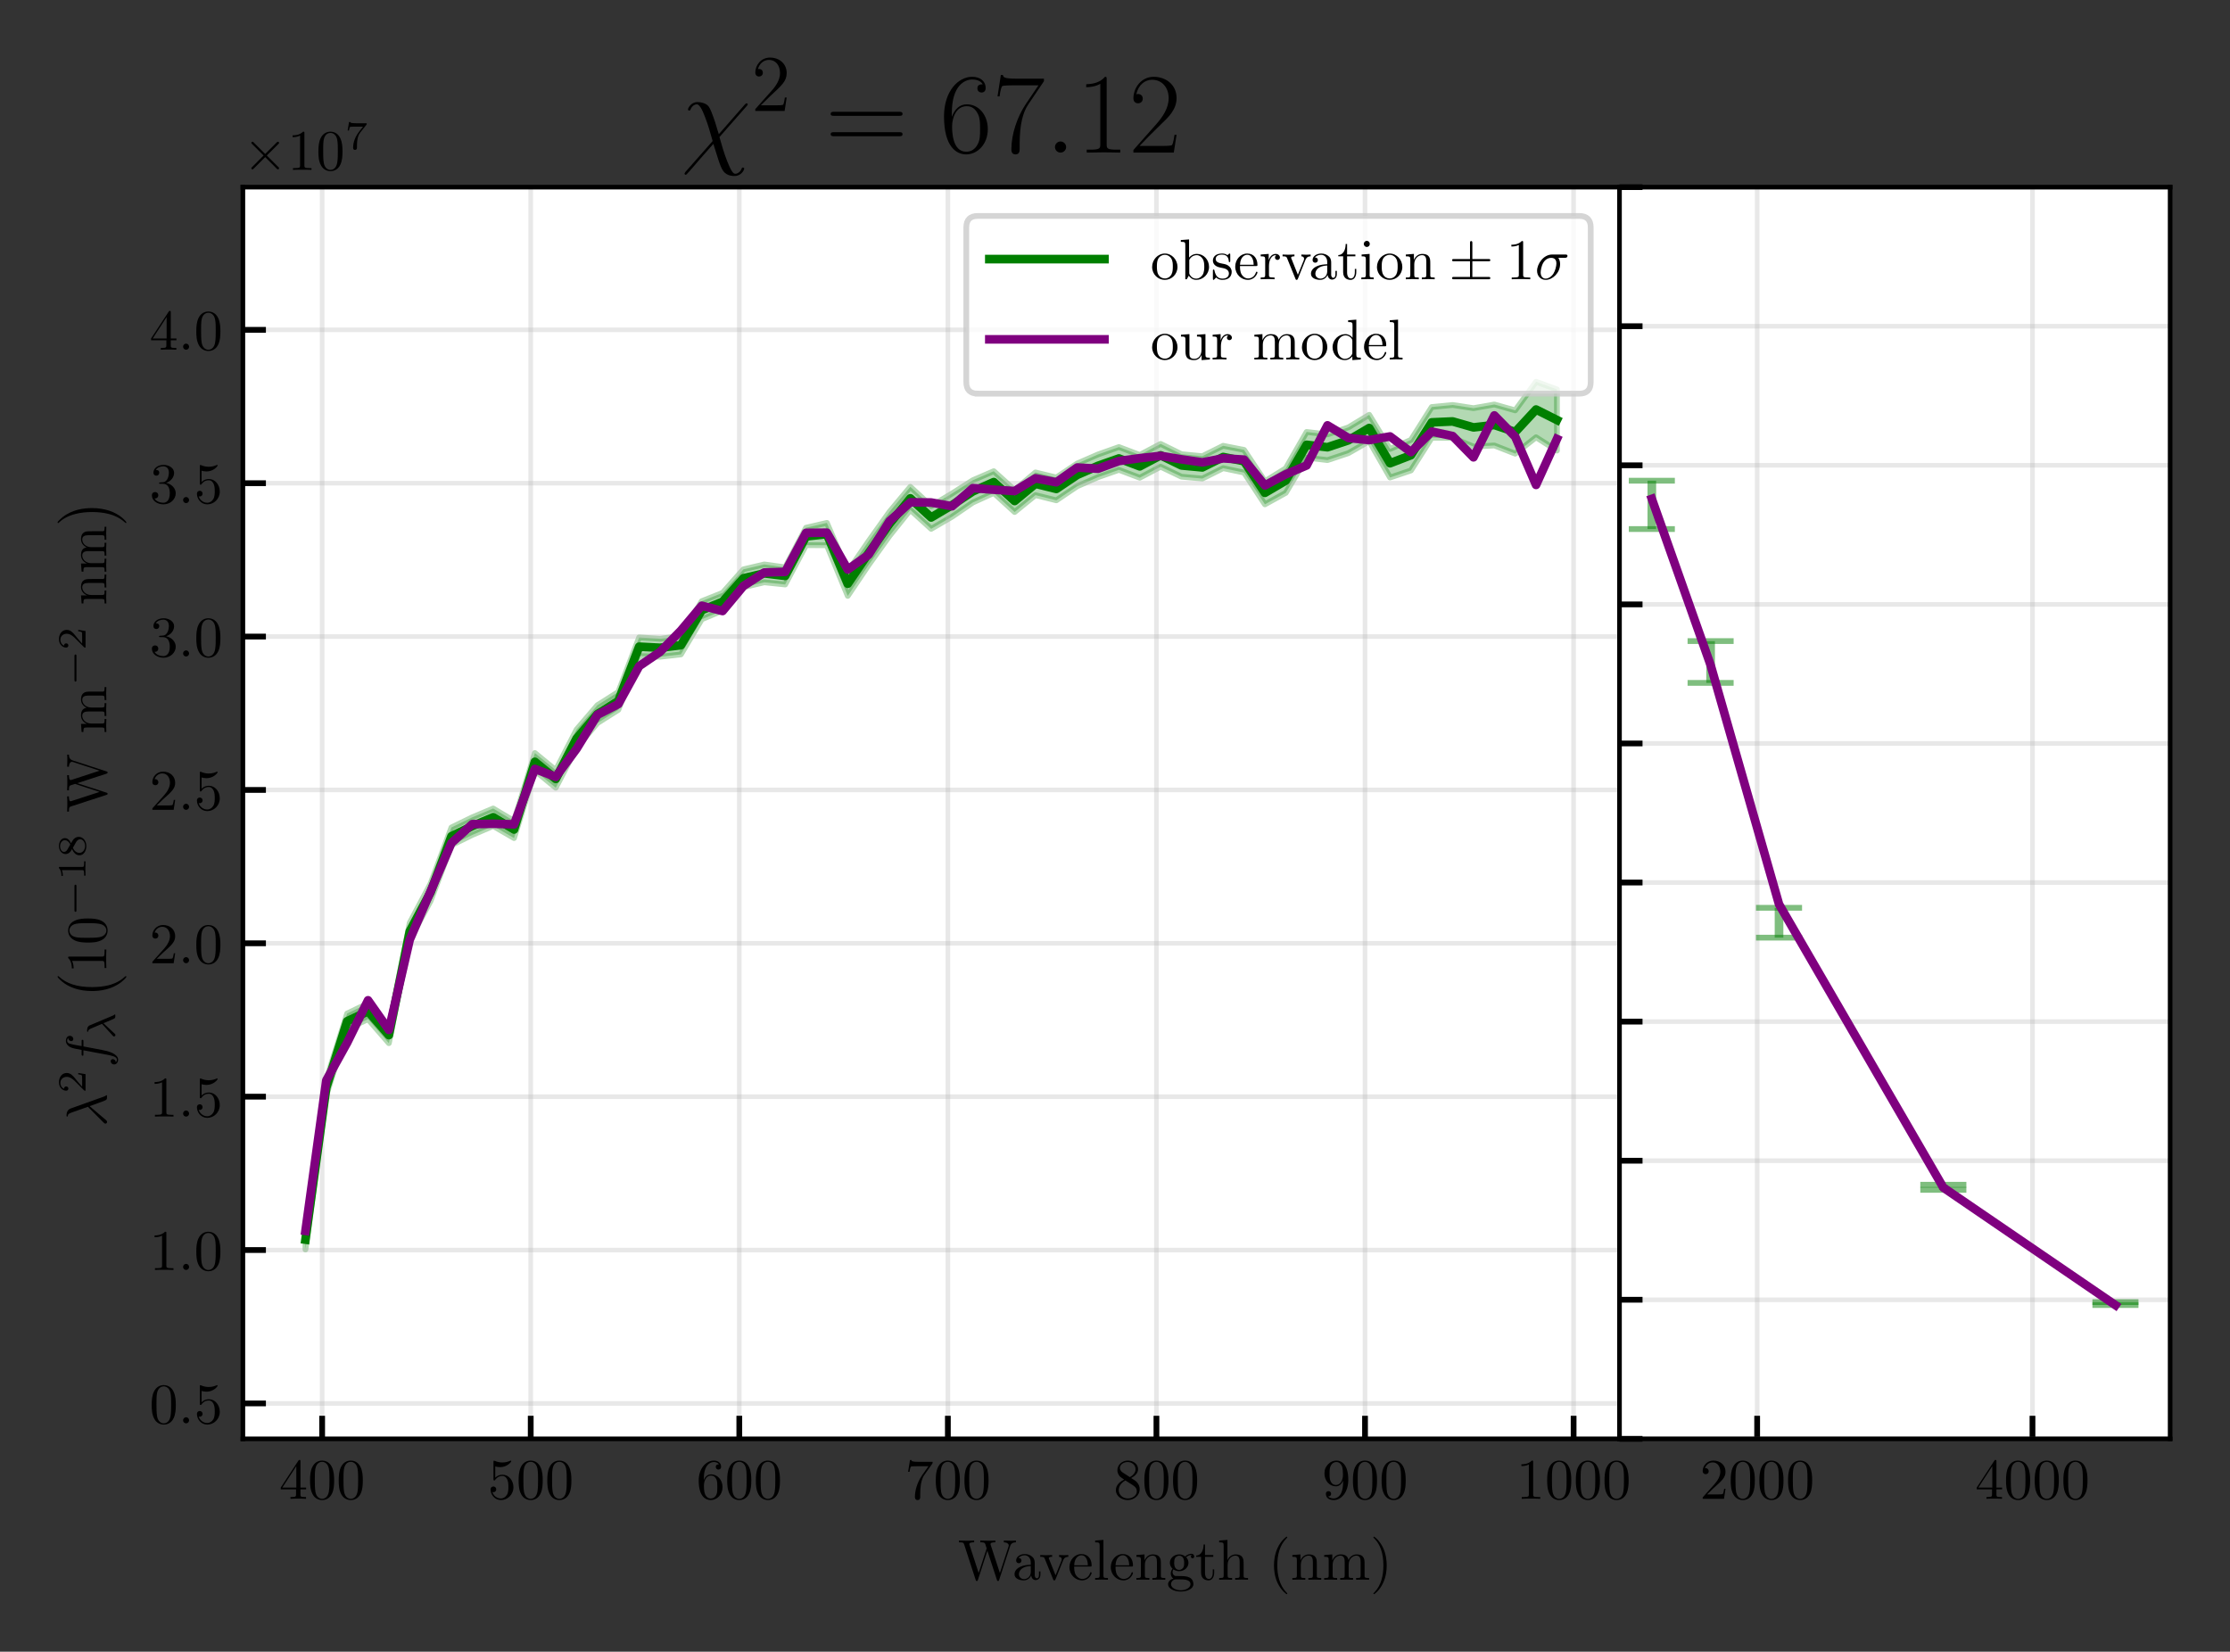 <?xml version="1.0" encoding="UTF-8" standalone="no"?>
<svg
   width="387.394pt"
   height="286.932pt"
   viewBox="0 0 387.394 286.932"
   version="1.2"
   id="svg897"
   sodipodi:docname="chi2_example.svg"
   inkscape:version="1.1.2 (0a00cf5339, 2022-02-04)"
   xmlns:inkscape="http://www.inkscape.org/namespaces/inkscape"
   xmlns:sodipodi="http://sodipodi.sourceforge.net/DTD/sodipodi-0.dtd"
   xmlns:xlink="http://www.w3.org/1999/xlink"
   xmlns="http://www.w3.org/2000/svg"
   xmlns:svg="http://www.w3.org/2000/svg">
  <rect x="0" y="0" width="387.394" height="286.932" fill="#333333" stroke="none"/>
  <sodipodi:namedview
     id="namedview899"
     pagecolor="#ffffff"
     bordercolor="#999999"
     borderopacity="1"
     inkscape:pageshadow="0"
     inkscape:pageopacity="0"
     inkscape:pagecheckerboard="0"
     inkscape:document-units="pt"
     showgrid="false"
     lock-margins="true"
     fit-margin-top="10"
     fit-margin-left="10"
     fit-margin-right="10"
     fit-margin-bottom="10"
     inkscape:zoom="1.5677083"
     inkscape:cx="258.01993"
     inkscape:cy="189.12957"
     inkscape:window-width="1440"
     inkscape:window-height="836"
     inkscape:window-x="0"
     inkscape:window-y="0"
     inkscape:window-maximized="1"
     inkscape:current-layer="svg897" />
  <defs
     id="defs292">
    <g
       id="g209">
      <symbol
         overflow="visible"
         id="glyph0-0">
        <path
           style="stroke:none"
           d=""
           id="path2" />
      </symbol>
      <symbol
         overflow="visible"
         id="glyph0-1">
        <path
           style="stroke:none"
           d="m 2.938,-1.641 v 0.859 c 0,0.359 -0.031,0.469 -0.766,0.469 H 1.969 V 0 C 2.375,-0.031 2.891,-0.031 3.312,-0.031 c 0.422,0 0.938,0 1.359,0.031 v -0.312 h -0.219 c -0.734,0 -0.75,-0.109 -0.75,-0.469 V -1.641 H 4.688 v -0.312 H 3.703 v -4.531 c 0,-0.203 0,-0.266 -0.172,-0.266 -0.078,0 -0.109,0 -0.188,0.125 l -3.062,4.672 v 0.312 z m 0.047,-0.312 H 0.562 l 2.422,-3.719 z m 0,0"
           id="path5" />
      </symbol>
      <symbol
         overflow="visible"
         id="glyph0-2">
        <path
           style="stroke:none"
           d="m 4.578,-3.188 c 0,-0.797 -0.047,-1.594 -0.391,-2.328 -0.453,-0.969 -1.281,-1.125 -1.688,-1.125 -0.609,0 -1.328,0.266 -1.75,1.188 -0.312,0.688 -0.359,1.469 -0.359,2.266 0,0.75 0.031,1.641 0.453,2.406 0.422,0.797 1.156,1 1.641,1 0.531,0 1.297,-0.203 1.734,-1.156 0.312,-0.688 0.359,-1.469 0.359,-2.25 z M 2.484,0 C 2.094,0 1.5,-0.25 1.328,-1.203 1.219,-1.797 1.219,-2.719 1.219,-3.312 c 0,-0.641 0,-1.297 0.078,-1.828 0.188,-1.188 0.938,-1.281 1.188,-1.281 0.328,0 0.984,0.188 1.172,1.172 0.109,0.562 0.109,1.312 0.109,1.938 0,0.75 0,1.422 -0.109,2.062 C 3.5,-0.297 2.938,0 2.484,0 Z m 0,0"
           id="path8" />
      </symbol>
      <symbol
         overflow="visible"
         id="glyph0-3">
        <path
           style="stroke:none"
           d="m 4.469,-2 c 0,-1.188 -0.812,-2.188 -1.891,-2.188 -0.469,0 -0.906,0.156 -1.266,0.516 V -5.625 c 0.203,0.062 0.531,0.125 0.844,0.125 1.234,0 1.938,-0.906 1.938,-1.031 0,-0.062 -0.031,-0.109 -0.109,-0.109 0,0 -0.031,0 -0.078,0.031 C 3.703,-6.516 3.219,-6.312 2.547,-6.312 2.156,-6.312 1.688,-6.391 1.219,-6.594 1.141,-6.625 1.125,-6.625 1.109,-6.625 1,-6.625 1,-6.547 1,-6.391 V -3.438 c 0,0.172 0,0.25 0.141,0.25 0.078,0 0.094,-0.016 0.141,-0.078 C 1.391,-3.422 1.75,-3.969 2.562,-3.969 c 0.516,0 0.766,0.453 0.844,0.641 0.156,0.375 0.188,0.75 0.188,1.25 0,0.359 0,0.953 -0.25,1.375 C 3.109,-0.312 2.734,-0.062 2.281,-0.062 c -0.719,0 -1.297,-0.531 -1.469,-1.109 0.031,0 0.062,0.016 0.172,0.016 0.328,0 0.5,-0.25 0.5,-0.484 0,-0.25 -0.172,-0.5 -0.5,-0.5 C 0.844,-2.141 0.5,-2.062 0.5,-1.609 0.5,-0.75 1.188,0.219 2.297,0.219 3.453,0.219 4.469,-0.734 4.469,-2 Z m 0,0"
           id="path11" />
      </symbol>
      <symbol
         overflow="visible"
         id="glyph0-4">
        <path
           style="stroke:none"
           d="m 1.312,-3.266 v -0.25 c 0,-2.516 1.234,-2.875 1.75,-2.875 0.234,0 0.656,0.062 0.875,0.406 -0.156,0 -0.547,0 -0.547,0.438 0,0.312 0.234,0.469 0.453,0.469 0.156,0 0.469,-0.094 0.469,-0.484 0,-0.594 -0.438,-1.078 -1.266,-1.078 -1.281,0 -2.625,1.281 -2.625,3.484 0,2.672 1.156,3.375 2.078,3.375 1.109,0 2.062,-0.938 2.062,-2.25 0,-1.266 -0.891,-2.219 -2,-2.219 -0.672,0 -1.047,0.5 -1.25,0.984 z M 2.5,-0.062 c -0.625,0 -0.922,-0.594 -0.984,-0.75 -0.188,-0.469 -0.188,-1.266 -0.188,-1.438 0,-0.781 0.328,-1.781 1.219,-1.781 0.172,0 0.625,0 0.938,0.625 0.172,0.359 0.172,0.875 0.172,1.359 0,0.484 0,0.984 -0.172,1.344 C 3.188,-0.109 2.734,-0.062 2.5,-0.062 Z m 0,0"
           id="path14" />
      </symbol>
      <symbol
         overflow="visible"
         id="glyph0-5">
        <path
           style="stroke:none"
           d="m 4.75,-6.078 c 0.078,-0.109 0.078,-0.125 0.078,-0.344 H 2.406 c -1.203,0 -1.234,-0.125 -1.266,-0.312 h -0.25 L 0.562,-4.688 h 0.25 c 0.031,-0.156 0.109,-0.781 0.25,-0.906 0.062,-0.062 0.844,-0.062 0.969,-0.062 h 2.062 C 3.984,-5.5 3.203,-4.406 2.984,-4.078 2.078,-2.734 1.75,-1.344 1.75,-0.328 c 0,0.094 0,0.547 0.469,0.547 0.453,0 0.453,-0.453 0.453,-0.547 V -0.844 c 0,-0.547 0.031,-1.094 0.109,-1.625 0.047,-0.234 0.172,-1.094 0.625,-1.703 z m 0,0"
           id="path17" />
      </symbol>
      <symbol
         overflow="visible"
         id="glyph0-6">
        <path
           style="stroke:none"
           d="m 1.625,-4.562 c -0.453,-0.297 -0.5,-0.625 -0.5,-0.797 0,-0.609 0.656,-1.031 1.359,-1.031 0.719,0 1.359,0.516 1.359,1.234 0,0.578 -0.391,1.047 -0.984,1.391 z m 1.453,0.953 C 3.797,-3.984 4.281,-4.5 4.281,-5.156 c 0,-0.922 -0.875,-1.484 -1.781,-1.484 -1,0 -1.812,0.734 -1.812,1.672 0,0.172 0.016,0.625 0.438,1.094 0.109,0.109 0.484,0.359 0.734,0.531 C 1.281,-3.047 0.422,-2.5 0.422,-1.5 c 0,1.047 1.016,1.719 2.062,1.719 1.125,0 2.078,-0.828 2.078,-1.891 0,-0.359 -0.109,-0.812 -0.5,-1.234 C 3.875,-3.109 3.719,-3.203 3.078,-3.609 Z m -1,0.422 1.234,0.781 c 0.281,0.188 0.75,0.484 0.75,1.094 0,0.734 -0.75,1.25 -1.562,1.25 -0.859,0 -1.578,-0.609 -1.578,-1.438 0,-0.578 0.312,-1.219 1.156,-1.688 z m 0,0"
           id="path20" />
      </symbol>
      <symbol
         overflow="visible"
         id="glyph0-7">
        <path
           style="stroke:none"
           d="m 3.656,-3.172 v 0.328 c 0,2.328 -1.031,2.781 -1.609,2.781 -0.172,0 -0.719,-0.016 -0.984,-0.359 0.438,0 0.516,-0.281 0.516,-0.453 0,-0.312 -0.234,-0.453 -0.453,-0.453 -0.156,0 -0.453,0.078 -0.453,0.469 0,0.672 0.531,1.078 1.375,1.078 1.297,0 2.516,-1.359 2.516,-3.5 0,-2.688 -1.156,-3.359 -2.047,-3.359 -0.547,0 -1.031,0.188 -1.453,0.625 -0.422,0.453 -0.641,0.875 -0.641,1.625 0,1.234 0.875,2.219 1.984,2.219 0.609,0 1.016,-0.422 1.25,-1 z M 2.422,-2.406 c -0.156,0 -0.625,0 -0.922,-0.625 -0.188,-0.375 -0.188,-0.859 -0.188,-1.359 0,-0.531 0,-1 0.219,-1.375 0.266,-0.5 0.641,-0.625 0.984,-0.625 0.469,0 0.797,0.344 0.969,0.781 0.109,0.328 0.156,0.953 0.156,1.406 0,0.828 -0.344,1.797 -1.219,1.797 z m 0,0"
           id="path23" />
      </symbol>
      <symbol
         overflow="visible"
         id="glyph0-8">
        <path
           style="stroke:none"
           d="m 2.938,-6.375 c 0,-0.25 0,-0.266 -0.234,-0.266 C 2.078,-6 1.203,-6 0.891,-6 v 0.312 c 0.203,0 0.781,0 1.297,-0.266 v 5.172 c 0,0.359 -0.031,0.469 -0.922,0.469 h -0.312 V 0 c 0.344,-0.031 1.203,-0.031 1.609,-0.031 0.391,0 1.266,0 1.609,0.031 v -0.312 h -0.312 c -0.906,0 -0.922,-0.109 -0.922,-0.469 z m 0,0"
           id="path26" />
      </symbol>
      <symbol
         overflow="visible"
         id="glyph0-9">
        <path
           style="stroke:none"
           d="m 1.266,-0.766 1.062,-1.031 c 1.547,-1.375 2.141,-1.906 2.141,-2.906 0,-1.141 -0.891,-1.938 -2.109,-1.938 -1.125,0 -1.859,0.922 -1.859,1.812 0,0.547 0.5,0.547 0.531,0.547 0.172,0 0.516,-0.109 0.516,-0.531 0,-0.25 -0.188,-0.516 -0.531,-0.516 -0.078,0 -0.094,0 -0.125,0.016 0.219,-0.656 0.766,-1.016 1.344,-1.016 0.906,0 1.328,0.812 1.328,1.625 C 3.562,-3.906 3.078,-3.125 2.516,-2.5 l -1.906,2.125 C 0.5,-0.266 0.5,-0.234 0.5,0 H 4.203 L 4.469,-1.734 H 4.234 C 4.172,-1.438 4.109,-1 4,-0.844 3.938,-0.766 3.281,-0.766 3.062,-0.766 Z m 0,0"
           id="path29" />
      </symbol>
      <symbol
         overflow="visible"
         id="glyph0-10">
        <path
           style="stroke:none"
           d="m 2.891,-3.516 c 0.812,-0.266 1.391,-0.953 1.391,-1.75 0,-0.812 -0.875,-1.375 -1.828,-1.375 -1,0 -1.766,0.594 -1.766,1.359 0,0.328 0.219,0.516 0.516,0.516 0.297,0 0.5,-0.219 0.5,-0.516 0,-0.484 -0.469,-0.484 -0.609,-0.484 0.297,-0.5 0.953,-0.625 1.312,-0.625 0.422,0 0.969,0.219 0.969,1.109 0,0.125 -0.031,0.703 -0.281,1.141 C 2.797,-3.656 2.453,-3.625 2.203,-3.625 2.125,-3.609 1.891,-3.594 1.812,-3.594 c -0.078,0.016 -0.141,0.031 -0.141,0.125 0,0.109 0.062,0.109 0.234,0.109 h 0.438 c 0.812,0 1.188,0.672 1.188,1.656 0,1.359 -0.688,1.641 -1.125,1.641 -0.438,0 -1.188,-0.172 -1.531,-0.75 0.344,0.047 0.656,-0.172 0.656,-0.547 0,-0.359 -0.266,-0.562 -0.547,-0.562 -0.25,0 -0.562,0.141 -0.562,0.578 0,0.906 0.922,1.562 2.016,1.562 1.219,0 2.125,-0.906 2.125,-1.922 0,-0.812 -0.641,-1.594 -1.672,-1.812 z m 0,0"
           id="path32" />
      </symbol>
      <symbol
         overflow="visible"
         id="glyph0-11">
        <path
           style="stroke:none"
           d="M 4.688,-2.141 C 4.688,-3.406 3.703,-4.469 2.5,-4.469 c -1.25,0 -2.219,1.094 -2.219,2.328 0,1.297 1.031,2.25 2.203,2.25 1.203,0 2.203,-0.984 2.203,-2.25 z m -2.188,2 c -0.438,0 -0.875,-0.203 -1.141,-0.672 -0.25,-0.438 -0.25,-1.047 -0.25,-1.406 0,-0.391 0,-0.922 0.234,-1.359 C 1.609,-4.031 2.078,-4.25 2.484,-4.25 c 0.438,0 0.859,0.219 1.125,0.656 0.266,0.422 0.266,1 0.266,1.375 0,0.359 0,0.906 -0.219,1.344 C 3.422,-0.422 2.984,-0.141 2.5,-0.141 Z m 0,0"
           id="path35" />
      </symbol>
      <symbol
         overflow="visible"
         id="glyph0-12">
        <path
           style="stroke:none"
           d="m 1.719,-3.766 v -3.156 L 0.281,-6.812 V -6.5 c 0.703,0 0.781,0.062 0.781,0.562 V 0 h 0.25 c 0,-0.016 0.078,-0.156 0.359,-0.625 0.141,0.234 0.562,0.734 1.297,0.734 1.188,0 2.219,-0.984 2.219,-2.266 0,-1.266 -0.969,-2.25 -2.109,-2.25 -0.781,0 -1.203,0.469 -1.359,0.641 z m 0.031,2.625 V -3.188 c 0,-0.188 0,-0.203 0.109,-0.359 C 2.25,-4.109 2.797,-4.188 3.031,-4.188 c 0.453,0 0.812,0.266 1.047,0.641 0.266,0.406 0.281,0.969 0.281,1.391 0,0.359 -0.016,0.953 -0.297,1.406 -0.219,0.312 -0.594,0.641 -1.125,0.641 -0.453,0 -0.812,-0.234 -1.047,-0.609 C 1.75,-0.922 1.75,-0.953 1.75,-1.141 Z m 0,0"
           id="path38" />
      </symbol>
      <symbol
         overflow="visible"
         id="glyph0-13">
        <path
           style="stroke:none"
           d="m 2.078,-1.938 c 0.219,0.047 1.031,0.203 1.031,0.922 0,0.5 -0.344,0.906 -1.125,0.906 -0.844,0 -1.203,-0.562 -1.391,-1.422 C 0.562,-1.656 0.562,-1.688 0.453,-1.688 c -0.125,0 -0.125,0.062 -0.125,0.234 V -0.125 c 0,0.172 0,0.234 0.109,0.234 0.047,0 0.062,-0.016 0.25,-0.203 0.016,-0.016 0.016,-0.031 0.203,-0.219 0.438,0.406 0.891,0.422 1.094,0.422 1.141,0 1.609,-0.672 1.609,-1.391 0,-0.516 -0.297,-0.828 -0.422,-0.938 C 2.844,-2.547 2.453,-2.625 2.031,-2.703 1.469,-2.812 0.812,-2.938 0.812,-3.516 c 0,-0.359 0.25,-0.766 1.109,-0.766 1.094,0 1.156,0.906 1.172,1.203 0,0.094 0.094,0.094 0.109,0.094 0.141,0 0.141,-0.047 0.141,-0.234 v -1.016 c 0,-0.156 0,-0.234 -0.109,-0.234 -0.047,0 -0.078,0 -0.203,0.125 -0.031,0.031 -0.125,0.125 -0.172,0.156 -0.375,-0.281 -0.781,-0.281 -0.938,-0.281 -1.219,0 -1.594,0.672 -1.594,1.234 0,0.344 0.156,0.625 0.422,0.844 0.328,0.25 0.609,0.312 1.328,0.453 z m 0,0"
           id="path41" />
      </symbol>
      <symbol
         overflow="visible"
         id="glyph0-14">
        <path
           style="stroke:none"
           d="M 1.109,-2.516 C 1.172,-4 2.016,-4.25 2.359,-4.25 c 1.016,0 1.125,1.344 1.125,1.734 z m 0,0.219 h 2.781 c 0.219,0 0.25,0 0.25,-0.219 0,-0.984 -0.547,-1.953 -1.781,-1.953 -1.156,0 -2.078,1.031 -2.078,2.281 0,1.328 1.047,2.297 2.188,2.297 C 3.688,0.109 4.141,-1 4.141,-1.188 4.141,-1.281 4.062,-1.312 4,-1.312 c -0.078,0 -0.109,0.062 -0.125,0.141 -0.344,1.031 -1.25,1.031 -1.344,1.031 -0.5,0 -0.891,-0.297 -1.125,-0.672 -0.297,-0.469 -0.297,-1.125 -0.297,-1.484 z m 0,0"
           id="path44" />
      </symbol>
      <symbol
         overflow="visible"
         id="glyph0-15">
        <path
           style="stroke:none"
           d="M 1.672,-3.312 V -4.406 L 0.281,-4.297 v 0.312 c 0.703,0 0.781,0.062 0.781,0.562 V -0.75 c 0,0.438 -0.109,0.438 -0.781,0.438 V 0 c 0.391,-0.016 0.859,-0.031 1.141,-0.031 0.391,0 0.859,0 1.266,0.031 V -0.312 H 2.469 c -0.734,0 -0.75,-0.109 -0.75,-0.469 V -2.312 c 0,-0.984 0.422,-1.875 1.172,-1.875 0.062,0 0.094,0 0.109,0.016 -0.031,0 -0.234,0.125 -0.234,0.391 0,0.266 0.219,0.422 0.438,0.422 0.172,0 0.422,-0.125 0.422,-0.438 0,-0.312 -0.312,-0.609 -0.734,-0.609 -0.734,0 -1.094,0.672 -1.219,1.094 z m 0,0"
           id="path47" />
      </symbol>
      <symbol
         overflow="visible"
         id="glyph0-16">
        <path
           style="stroke:none"
           d="M 4.141,-3.312 C 4.234,-3.547 4.406,-3.984 5.062,-3.984 v -0.312 c -0.234,0.016 -0.516,0.031 -0.75,0.031 -0.234,0 -0.688,-0.016 -0.859,-0.031 v 0.312 c 0.359,0 0.469,0.234 0.469,0.422 0,0.094 -0.016,0.141 -0.047,0.25 L 2.844,-0.781 1.734,-3.562 c -0.062,-0.125 -0.062,-0.141 -0.062,-0.172 0,-0.25 0.391,-0.25 0.578,-0.25 v -0.312 c -0.312,0.016 -0.859,0.031 -1.094,0.031 -0.266,0 -0.672,-0.016 -0.969,-0.031 v 0.312 c 0.625,0 0.672,0.062 0.797,0.359 l 1.438,3.547 C 2.484,0.062 2.5,0.109 2.625,0.109 c 0.141,0 0.172,-0.094 0.219,-0.188 z m 0,0"
           id="path50" />
      </symbol>
      <symbol
         overflow="visible"
         id="glyph0-17">
        <path
           style="stroke:none"
           d="m 3.312,-0.75 c 0.047,0.391 0.312,0.812 0.781,0.812 0.219,0 0.828,-0.141 0.828,-0.953 v -0.562 h -0.25 v 0.562 c 0,0.578 -0.25,0.641 -0.359,0.641 -0.328,0 -0.375,-0.453 -0.375,-0.5 v -1.984 c 0,-0.422 0,-0.812 -0.359,-1.188 C 3.188,-4.312 2.688,-4.469 2.219,-4.469 c -0.828,0 -1.516,0.469 -1.516,1.125 0,0.297 0.203,0.469 0.469,0.469 0.281,0 0.453,-0.203 0.453,-0.453 0,-0.125 -0.047,-0.453 -0.516,-0.453 C 1.391,-4.141 1.875,-4.25 2.188,-4.25 c 0.5,0 1.062,0.391 1.062,1.281 v 0.359 c -0.516,0.031 -1.203,0.062 -1.828,0.359 -0.75,0.344 -1,0.859 -1,1.297 0,0.812 0.969,1.062 1.594,1.062 0.656,0 1.109,-0.406 1.297,-0.859 z M 3.25,-2.391 v 1 c 0,0.938 -0.719,1.281 -1.172,1.281 -0.484,0 -0.891,-0.344 -0.891,-0.844 0,-0.547 0.422,-1.375 2.062,-1.438 z m 0,0"
           id="path53" />
      </symbol>
      <symbol
         overflow="visible"
         id="glyph0-18">
        <path
           style="stroke:none"
           d="m 1.719,-3.984 h 1.438 v -0.312 H 1.719 V -6.125 h -0.25 c 0,0.812 -0.297,1.875 -1.281,1.922 v 0.219 h 0.844 v 2.75 c 0,1.219 0.938,1.344 1.297,1.344 0.703,0 0.984,-0.703 0.984,-1.344 v -0.562 h -0.25 V -1.25 c 0,0.734 -0.297,1.109 -0.672,1.109 -0.672,0 -0.672,-0.906 -0.672,-1.078 z m 0,0"
           id="path56" />
      </symbol>
      <symbol
         overflow="visible"
         id="glyph0-19">
        <path
           style="stroke:none"
           d="M 1.766,-4.406 0.375,-4.297 v 0.312 c 0.641,0 0.734,0.062 0.734,0.547 V -0.75 c 0,0.438 -0.109,0.438 -0.781,0.438 V 0 C 0.641,-0.016 1.188,-0.031 1.422,-0.031 1.781,-0.031 2.125,-0.016 2.469,0 v -0.312 c -0.672,0 -0.703,-0.047 -0.703,-0.438 z m 0.031,-1.734 c 0,-0.312 -0.234,-0.531 -0.516,-0.531 -0.312,0 -0.531,0.266 -0.531,0.531 0,0.266 0.219,0.531 0.531,0.531 0.281,0 0.516,-0.219 0.516,-0.531 z m 0,0"
           id="path59" />
      </symbol>
      <symbol
         overflow="visible"
         id="glyph0-20">
        <path
           style="stroke:none"
           d="M 1.094,-3.422 V -0.75 c 0,0.438 -0.109,0.438 -0.781,0.438 V 0 c 0.359,-0.016 0.859,-0.031 1.141,-0.031 0.25,0 0.766,0.016 1.109,0.031 v -0.312 c -0.672,0 -0.781,0 -0.781,-0.438 V -2.594 C 1.781,-3.625 2.5,-4.188 3.125,-4.188 c 0.641,0 0.75,0.531 0.75,1.109 V -0.75 c 0,0.438 -0.109,0.438 -0.781,0.438 V 0 c 0.344,-0.016 0.859,-0.031 1.125,-0.031 0.25,0 0.781,0.016 1.109,0.031 v -0.312 c -0.516,0 -0.766,0 -0.766,-0.297 v -1.906 c 0,-0.859 0,-1.156 -0.312,-1.516 -0.141,-0.172 -0.469,-0.375 -1.047,-0.375 C 2.469,-4.406 2,-3.984 1.719,-3.359 V -4.406 L 0.312,-4.297 v 0.312 c 0.703,0 0.781,0.062 0.781,0.562 z m 0,0"
           id="path62" />
      </symbol>
      <symbol
         overflow="visible"
         id="glyph0-21">
        <path
           style="stroke:none"
           d="M 3.891,-0.781 V 0.109 L 5.328,0 V -0.312 C 4.641,-0.312 4.562,-0.375 4.562,-0.875 v -3.531 l -1.469,0.109 v 0.312 c 0.688,0 0.781,0.062 0.781,0.562 v 1.766 c 0,0.875 -0.484,1.547 -1.219,1.547 -0.828,0 -0.875,-0.469 -0.875,-0.984 v -3.312 L 0.312,-4.297 v 0.312 c 0.781,0 0.781,0.031 0.781,0.906 v 1.5 c 0,0.781 0,1.688 1.516,1.688 0.562,0 1,-0.281 1.281,-0.891 z m 0,0"
           id="path65" />
      </symbol>
      <symbol
         overflow="visible"
         id="glyph0-22">
        <path
           style="stroke:none"
           d="M 1.094,-3.422 V -0.75 c 0,0.438 -0.109,0.438 -0.781,0.438 V 0 c 0.359,-0.016 0.859,-0.031 1.141,-0.031 0.25,0 0.766,0.016 1.109,0.031 v -0.312 c -0.672,0 -0.781,0 -0.781,-0.438 V -2.594 C 1.781,-3.625 2.5,-4.188 3.125,-4.188 c 0.641,0 0.75,0.531 0.75,1.109 V -0.75 c 0,0.438 -0.109,0.438 -0.781,0.438 V 0 c 0.344,-0.016 0.859,-0.031 1.125,-0.031 0.25,0 0.781,0.016 1.109,0.031 v -0.312 c -0.656,0 -0.766,0 -0.766,-0.438 v -1.844 c 0,-1.031 0.703,-1.594 1.344,-1.594 0.625,0 0.734,0.531 0.734,1.109 V -0.75 c 0,0.438 -0.109,0.438 -0.781,0.438 V 0 c 0.344,-0.016 0.859,-0.031 1.125,-0.031 0.266,0 0.781,0.016 1.125,0.031 v -0.312 c -0.516,0 -0.766,0 -0.781,-0.297 v -1.906 c 0,-0.859 0,-1.156 -0.312,-1.516 -0.141,-0.172 -0.469,-0.375 -1.047,-0.375 -0.828,0 -1.281,0.594 -1.438,0.984 C 4.391,-4.297 3.656,-4.406 3.203,-4.406 2.469,-4.406 2,-3.984 1.719,-3.359 V -4.406 L 0.312,-4.297 v 0.312 c 0.703,0 0.781,0.062 0.781,0.562 z m 0,0"
           id="path68" />
      </symbol>
      <symbol
         overflow="visible"
         id="glyph0-23">
        <path
           style="stroke:none"
           d="m 3.781,-0.547 v 0.656 L 5.25,0 v -0.312 c -0.688,0 -0.781,-0.062 -0.781,-0.562 V -6.922 L 3.047,-6.812 V -6.5 c 0.688,0 0.766,0.062 0.766,0.562 v 2.156 c -0.281,-0.359 -0.719,-0.625 -1.25,-0.625 -1.172,0 -2.219,0.984 -2.219,2.266 0,1.266 0.969,2.25 2.109,2.25 0.641,0 1.078,-0.344 1.328,-0.656 z m 0,-2.672 v 2.047 c 0,0.172 0,0.188 -0.109,0.359 C 3.375,-0.328 2.938,-0.109 2.5,-0.109 2.047,-0.109 1.688,-0.375 1.453,-0.75 1.203,-1.156 1.172,-1.719 1.172,-2.141 1.172,-2.5 1.188,-3.094 1.469,-3.547 1.688,-3.859 2.062,-4.188 2.609,-4.188 c 0.344,0 0.766,0.156 1.062,0.594 0.109,0.172 0.109,0.188 0.109,0.375 z m 0,0"
           id="path71" />
      </symbol>
      <symbol
         overflow="visible"
         id="glyph0-24">
        <path
           style="stroke:none"
           d="M 1.766,-6.922 0.328,-6.812 V -6.5 c 0.703,0 0.781,0.062 0.781,0.562 V -0.75 c 0,0.438 -0.109,0.438 -0.781,0.438 V 0 C 0.656,-0.016 1.188,-0.031 1.438,-0.031 c 0.25,0 0.734,0.016 1.109,0.031 v -0.312 c -0.672,0 -0.781,0 -0.781,-0.438 z m 0,0"
           id="path74" />
      </symbol>
      <symbol
         overflow="visible"
         id="glyph0-25">
        <path
           style="stroke:none"
           d="M 9.062,-5.828 C 9.234,-6.406 9.672,-6.5 10.062,-6.5 v -0.312 c -0.297,0.031 -0.609,0.031 -0.906,0.031 -0.297,0 -0.938,-0.016 -1.188,-0.031 V -6.5 c 0.672,0.016 0.859,0.344 0.859,0.531 0,0.062 -0.031,0.141 -0.047,0.203 l -1.5,4.594 -1.594,-4.875 C 5.688,-6.094 5.656,-6.156 5.656,-6.203 5.656,-6.5 6.234,-6.5 6.5,-6.5 v -0.312 c -0.359,0.031 -1.031,0.031 -1.422,0.031 -0.375,0 -0.797,-0.016 -1.203,-0.031 V -6.5 c 0.562,0 0.766,0 0.891,0.359 L 4.984,-5.438 3.594,-1.172 2,-6.078 C 1.984,-6.094 1.969,-6.172 1.969,-6.203 1.969,-6.5 2.547,-6.5 2.812,-6.5 v -0.312 c -0.359,0.031 -1.031,0.031 -1.422,0.031 -0.375,0 -0.797,-0.016 -1.219,-0.031 V -6.5 c 0.75,0 0.797,0.047 0.922,0.422 L 3.078,0.031 c 0.031,0.094 0.062,0.188 0.188,0.188 0.141,0 0.156,-0.062 0.203,-0.203 l 1.641,-5.062 1.656,5.078 c 0.031,0.094 0.062,0.188 0.188,0.188 0.141,0 0.172,-0.062 0.203,-0.203 z m 0,0"
           id="path77" />
      </symbol>
      <symbol
         overflow="visible"
         id="glyph0-26">
        <path
           style="stroke:none"
           d="m 2.219,-1.719 c -0.875,0 -0.875,-1 -0.875,-1.219 0,-0.266 0.016,-0.594 0.156,-0.844 0.078,-0.109 0.312,-0.391 0.719,-0.391 0.859,0 0.859,0.984 0.859,1.219 0,0.266 0,0.594 -0.156,0.844 C 2.844,-2 2.609,-1.719 2.219,-1.719 Z M 1.062,-1.328 c 0,-0.031 0,-0.266 0.156,-0.469 0.391,0.281 0.812,0.312 1,0.312 0.922,0 1.609,-0.688 1.609,-1.453 0,-0.375 -0.156,-0.734 -0.406,-0.969 C 3.781,-4.25 4.141,-4.297 4.312,-4.297 c 0.031,0 0.078,0 0.109,0.016 C 4.312,-4.25 4.25,-4.141 4.25,-4.016 c 0,0.172 0.141,0.281 0.297,0.281 0.094,0 0.281,-0.062 0.281,-0.297 0,-0.172 -0.109,-0.484 -0.5,-0.484 -0.203,0 -0.641,0.062 -1.062,0.469 C 2.844,-4.375 2.438,-4.406 2.219,-4.406 c -0.938,0 -1.625,0.688 -1.625,1.453 0,0.438 0.219,0.812 0.469,1.031 -0.125,0.141 -0.312,0.469 -0.312,0.828 0,0.312 0.141,0.688 0.453,0.891 -0.609,0.156 -0.922,0.594 -0.922,0.984 0,0.719 0.984,1.266 2.203,1.266 1.172,0 2.203,-0.5 2.203,-1.281 0,-0.344 -0.125,-0.859 -0.641,-1.141 -0.531,-0.266 -1.109,-0.266 -1.719,-0.266 -0.25,0 -0.672,0 -0.75,-0.016 C 1.266,-0.703 1.062,-1 1.062,-1.328 Z M 2.5,1.828 c -1.016,0 -1.703,-0.516 -1.703,-1.047 0,-0.453 0.375,-0.828 0.812,-0.844 h 0.594 c 0.859,0 1.969,0 1.969,0.844 0,0.547 -0.703,1.047 -1.672,1.047 z m 0,0"
           id="path80" />
      </symbol>
      <symbol
         overflow="visible"
         id="glyph0-27">
        <path
           style="stroke:none"
           d="m 1.094,-0.75 c 0,0.438 -0.109,0.438 -0.781,0.438 V 0 c 0.359,-0.016 0.859,-0.031 1.141,-0.031 0.25,0 0.766,0.016 1.109,0.031 v -0.312 c -0.672,0 -0.781,0 -0.781,-0.438 V -2.594 C 1.781,-3.625 2.5,-4.188 3.125,-4.188 c 0.641,0 0.75,0.531 0.75,1.109 V -0.75 c 0,0.438 -0.109,0.438 -0.781,0.438 V 0 c 0.344,-0.016 0.859,-0.031 1.125,-0.031 0.25,0 0.781,0.016 1.109,0.031 v -0.312 c -0.516,0 -0.766,0 -0.766,-0.297 v -1.906 c 0,-0.859 0,-1.156 -0.312,-1.516 -0.141,-0.172 -0.469,-0.375 -1.047,-0.375 -0.844,0 -1.281,0.594 -1.453,0.984 v -3.5 L 0.312,-6.812 V -6.5 c 0.703,0 0.781,0.062 0.781,0.562 z m 0,0"
           id="path83" />
      </symbol>
      <symbol
         overflow="visible"
         id="glyph0-28">
        <path
           style="stroke:none"
           d="m 3.297,2.391 c 0,-0.031 0,-0.047 -0.172,-0.219 C 1.891,0.922 1.562,-0.969 1.562,-2.5 c 0,-1.734 0.375,-3.469 1.609,-4.703 0.125,-0.125 0.125,-0.141 0.125,-0.172 0,-0.078 -0.031,-0.109 -0.094,-0.109 -0.109,0 -1,0.688 -1.594,1.953 -0.5,1.094 -0.625,2.203 -0.625,3.031 0,0.781 0.109,1.984 0.656,3.125 C 2.25,1.844 3.094,2.5 3.203,2.5 c 0.062,0 0.094,-0.031 0.094,-0.109 z m 0,0"
           id="path86" />
      </symbol>
      <symbol
         overflow="visible"
         id="glyph0-29">
        <path
           style="stroke:none"
           d="m 2.875,-2.5 c 0,-0.766 -0.109,-1.969 -0.656,-3.109 -0.594,-1.219 -1.453,-1.875 -1.547,-1.875 -0.062,0 -0.109,0.047 -0.109,0.109 0,0.031 0,0.047 0.188,0.234 0.984,0.984 1.547,2.562 1.547,4.641 0,1.719 -0.359,3.469 -1.594,4.719 C 0.562,2.344 0.562,2.359 0.562,2.391 0.562,2.453 0.609,2.5 0.672,2.5 0.766,2.5 1.672,1.812 2.25,0.547 2.766,-0.547 2.875,-1.656 2.875,-2.5 Z m 0,0"
           id="path89" />
      </symbol>
      <symbol
         overflow="visible"
         id="glyph1-0">
        <path
           style="stroke:none"
           d=""
           id="path92" />
      </symbol>
      <symbol
         overflow="visible"
         id="glyph1-1">
        <path
           style="stroke:none"
           d="m 1.906,-0.531 c 0,-0.281 -0.234,-0.531 -0.516,-0.531 -0.297,0 -0.531,0.25 -0.531,0.531 C 0.859,-0.234 1.094,0 1.391,0 1.672,0 1.906,-0.234 1.906,-0.531 Z m 0,0"
           id="path95" />
      </symbol>
      <symbol
         overflow="visible"
         id="glyph1-2">
        <path
           style="stroke:none"
           d="m 5.156,-3.719 c 0.141,0 0.5,0 0.5,-0.344 0,-0.234 -0.219,-0.234 -0.391,-0.234 h -2.281 c -1.5,0 -2.609,1.641 -2.609,2.828 0,0.875 0.594,1.578 1.5,1.578 1.172,0 2.5,-1.203 2.5,-2.734 0,-0.172 0,-0.656 -0.312,-1.094 z M 1.891,-0.109 C 1.391,-0.109 1,-0.469 1,-1.188 c 0,-0.297 0.109,-1.109 0.469,-1.703 0.422,-0.688 1.016,-0.828 1.359,-0.828 0.828,0 0.906,0.656 0.906,0.969 0,0.469 -0.203,1.281 -0.531,1.797 -0.391,0.578 -0.938,0.844 -1.312,0.844 z m 0,0"
           id="path98" />
      </symbol>
      <symbol
         overflow="visible"
         id="glyph2-0">
        <path
           style="stroke:none"
           d=""
           id="path101" />
      </symbol>
      <symbol
         overflow="visible"
         id="glyph2-1">
        <path
           style="stroke:none"
           d="m -2.906,-3.562 c 1.047,-0.406 2.562,-0.891 2.797,-1.047 0.219,-0.156 0.219,-0.25 0.219,-0.531 v -0.219 c -0.016,-0.094 -0.062,-0.109 -0.094,-0.109 -0.031,0 -0.062,0.031 -0.094,0.062 C -0.188,-5.312 -0.344,-5.25 -0.531,-5.188 l -5.672,2.031 c -0.578,0.219 -0.719,0.75 -0.719,1.219 0,0.047 0,0.188 0.109,0.188 0.078,0 0.109,-0.078 0.109,-0.094 C -6.656,-2.172 -6.594,-2.25 -5.906,-2.5 l 2.703,-0.953 2.734,2.75 c 0.125,0.109 0.172,0.172 0.312,0.172 0.172,0 0.281,-0.141 0.281,-0.297 0,-0.156 -0.109,-0.25 -0.203,-0.328 z m 0,0"
           id="path104" />
      </symbol>
      <symbol
         overflow="visible"
         id="glyph2-2">
        <path
           style="stroke:none"
           d="m -3.984,-3.656 v -0.859 c 0,-0.203 0,-0.297 -0.203,-0.297 -0.109,0 -0.109,0.094 -0.109,0.266 V -3.719 L -5.438,-3.922 c -0.203,-0.047 -0.906,-0.188 -1.031,-0.25 -0.188,-0.078 -0.344,-0.25 -0.344,-0.469 0,-0.031 0,-0.297 0.188,-0.484 0.031,0.438 0.391,0.547 0.531,0.547 0.234,0 0.359,-0.188 0.359,-0.375 C -5.734,-5.219 -5.969,-5.5 -6.344,-5.5 c -0.453,0 -0.688,0.453 -0.688,0.859 0,0.344 0.188,0.969 1.172,1.266 0.203,0.062 0.312,0.094 1.562,0.328 v 0.688 c 0,0.203 0,0.312 0.188,0.312 0.125,0 0.125,-0.094 0.125,-0.281 v -0.656 l 3.938,0.734 c 0.969,0.188 1.875,0.359 1.875,0.875 0,0.047 0,0.281 -0.188,0.484 -0.031,-0.469 -0.391,-0.562 -0.531,-0.562 -0.234,0 -0.359,0.188 -0.359,0.375 0,0.266 0.234,0.547 0.609,0.547 0.438,0 0.688,-0.438 0.688,-0.844 0,-0.547 -0.594,-0.953 -0.969,-1.125 -0.625,-0.328 -1.828,-0.547 -1.906,-0.562 z m 0,0"
           id="path107" />
      </symbol>
      <symbol
         overflow="visible"
         id="glyph3-0">
        <path
           style="stroke:none"
           d=""
           id="path110" />
      </symbol>
      <symbol
         overflow="visible"
         id="glyph3-1">
        <path
           style="stroke:none"
           d="m -1.266,-3.516 v 0.234 c 0.156,0.016 0.562,0.094 0.625,0.188 0.047,0.047 0.047,0.578 0.047,0.688 V -1.125 c -0.641,-0.734 -0.844,-0.984 -1.172,-1.391 -0.406,-0.516 -0.844,-1 -1.5,-1 -0.844,0 -1.359,0.734 -1.359,1.625 0,0.859 0.609,1.453 1.25,1.453 0.344,0 0.391,-0.297 0.391,-0.375 0,-0.156 -0.125,-0.359 -0.375,-0.359 -0.125,0 -0.375,0.047 -0.375,0.406 C -4.219,-0.984 -4.375,-1.453 -4.375,-1.781 c 0,-0.703 0.547,-1.062 1.109,-1.062 0.609,0 1.078,0.438 1.328,0.656 l 1.672,1.672 C -0.203,-0.438 -0.188,-0.438 0,-0.438 v -2.875 z m 0,0"
           id="path113" />
      </symbol>
      <symbol
         overflow="visible"
         id="glyph3-2">
        <path
           style="stroke:none"
           d="m -4.438,-2.328 c -0.188,0 -0.188,0 -0.188,0.203 0.438,0.453 0.438,1.078 0.438,1.359 h 0.25 c 0,-0.156 0,-0.625 -0.188,-1 h 3.547 c 0.234,0 0.328,0 0.328,0.688 V -0.812 H 0 c 0,-0.125 -0.031,-0.984 -0.031,-1.234 0,-0.219 0.031,-1.094 0.031,-1.25 h -0.25 v 0.266 c 0,0.703 -0.094,0.703 -0.328,0.703 z m 0,0"
           id="path116" />
      </symbol>
      <symbol
         overflow="visible"
         id="glyph3-3">
        <path
           style="stroke:none"
           d="m -2.516,-2.469 c -0.266,-0.547 -0.594,-0.891 -1.078,-0.891 -0.672,0 -1.031,0.703 -1.031,1.375 0,0.766 0.5,1.391 1.156,1.391 0.328,0 0.562,-0.156 0.703,-0.281 0.156,-0.125 0.188,-0.172 0.422,-0.578 0.172,0.391 0.547,1.078 1.281,1.078 0.766,0 1.203,-0.797 1.203,-1.594 0,-0.891 -0.562,-1.609 -1.312,-1.609 -0.469,0 -0.859,0.266 -1.094,0.672 -0.062,0.094 -0.188,0.328 -0.25,0.438 z m -0.656,1.125 c -0.109,0.188 -0.297,0.375 -0.562,0.375 -0.438,0 -0.688,-0.5 -0.688,-1 0,-0.547 0.344,-1.031 0.828,-1.031 0.625,0 0.938,0.734 0.938,0.734 0,0.016 0,0.031 -0.031,0.078 z m 0.969,-0.328 0.547,-0.969 c 0.109,-0.172 0.312,-0.516 0.719,-0.516 0.531,0 0.859,0.578 0.859,1.172 0,0.641 -0.422,1.188 -0.984,1.188 -0.516,0 -0.922,-0.375 -1.141,-0.875 z m 0,0"
           id="path119" />
      </symbol>
      <symbol
         overflow="visible"
         id="glyph4-0">
        <path
           style="stroke:none"
           d=""
           id="path122" />
      </symbol>
      <symbol
         overflow="visible"
         id="glyph4-1">
        <path
           style="stroke:none"
           d="m -2,-2.812 c 0.797,-0.344 1.812,-0.75 1.906,-0.828 C 0.062,-3.766 0.062,-3.891 0.062,-4 v -0.141 c 0,-0.141 0,-0.203 -0.078,-0.203 -0.031,0 -0.047,0.016 -0.062,0.031 -0.078,0.078 -0.25,0.156 -0.312,0.188 l -4,1.688 c -0.125,0.047 -0.453,0.188 -0.453,0.938 0,0.078 0,0.172 0.109,0.172 0.078,0 0.094,-0.062 0.094,-0.094 0.016,-0.156 0.047,-0.281 0.438,-0.453 L -2.25,-2.703 -0.391,-0.656 c 0.062,0.078 0.125,0.141 0.234,0.141 0.172,0 0.234,-0.141 0.234,-0.234 0,-0.141 -0.078,-0.219 -0.109,-0.234 z m 0,0"
           id="path125" />
      </symbol>
      <symbol
         overflow="visible"
         id="glyph5-0">
        <path
           style="stroke:none"
           d=""
           id="path128" />
      </symbol>
      <symbol
         overflow="visible"
         id="glyph5-1">
        <path
           style="stroke:none"
           d="m 11.453,-4.109 c -0.031,0 -0.062,0.016 -0.094,0.031 C 10.875,-3.625 10.062,-2.938 8.438,-2.516 c -0.906,0.219 -1.922,0.312 -2.859,0.312 -2.625,0 -4.453,-0.625 -5.75,-1.828 -0.094,-0.078 -0.109,-0.078 -0.125,-0.078 -0.109,0 -0.109,0.078 -0.109,0.109 0,0.156 0.609,0.688 0.75,0.812 1.219,1.031 3,1.672 5.234,1.672 1.406,0 3.406,-0.25 5.094,-1.562 0.125,-0.094 0.875,-0.734 0.875,-0.922 0,-0.031 0,-0.109 -0.094,-0.109 z m 0,0"
           id="path131" />
      </symbol>
      <symbol
         overflow="visible"
         id="glyph5-2">
        <path
           style="stroke:none"
           d="m 5.578,-3.047 c -1.406,0 -3.422,0.25 -5.094,1.562 -0.125,0.094 -0.891,0.75 -0.891,0.922 0,0.047 0.031,0.125 0.109,0.125 0.031,0 0.062,-0.016 0.094,-0.062 C 0.312,-0.984 1.125,-1.625 2.719,-2.031 3.625,-2.266 4.641,-2.359 5.578,-2.359 c 1,0 2.016,0.094 3,0.359 1.391,0.375 2.188,0.969 2.75,1.469 0.094,0.094 0.109,0.094 0.125,0.094 0.078,0 0.094,-0.078 0.094,-0.125 0,-0.141 -0.594,-0.688 -0.734,-0.812 -1.219,-1.016 -3,-1.672 -5.234,-1.672 z m 0,0"
           id="path134" />
      </symbol>
      <symbol
         overflow="visible"
         id="glyph6-0">
        <path
           style="stroke:none"
           d=""
           id="path137" />
      </symbol>
      <symbol
         overflow="visible"
         id="glyph6-1">
        <path
           style="stroke:none"
           d="m -6.375,-2.938 c -0.25,0 -0.266,0 -0.266,0.234 C -6,-2.078 -6,-1.203 -6,-0.891 h 0.312 c 0,-0.203 0,-0.781 -0.266,-1.297 h 5.172 c 0.359,0 0.469,0.031 0.469,0.922 v 0.312 H 0 c -0.031,-0.344 -0.031,-1.203 -0.031,-1.609 0,-0.391 0,-1.266 0.031,-1.609 h -0.312 v 0.312 c 0,0.906 -0.109,0.922 -0.469,0.922 z m 0,0"
           id="path140" />
      </symbol>
      <symbol
         overflow="visible"
         id="glyph6-2">
        <path
           style="stroke:none"
           d="m -3.188,-4.578 c -0.797,0 -1.594,0.047 -2.328,0.391 -0.969,0.453 -1.125,1.281 -1.125,1.688 0,0.609 0.266,1.328 1.188,1.75 0.688,0.312 1.469,0.359 2.266,0.359 0.75,0 1.641,-0.031 2.406,-0.453 0.797,-0.422 1,-1.156 1,-1.641 0,-0.531 -0.203,-1.297 -1.156,-1.734 -0.688,-0.312 -1.469,-0.359 -2.25,-0.359 z M 0,-2.484 C 0,-2.094 -0.25,-1.5 -1.203,-1.328 -1.797,-1.219 -2.719,-1.219 -3.312,-1.219 c -0.641,0 -1.297,0 -1.828,-0.078 -1.188,-0.188 -1.281,-0.938 -1.281,-1.188 0,-0.328 0.188,-0.984 1.172,-1.172 0.562,-0.109 1.312,-0.109 1.938,-0.109 0.75,0 1.422,0 2.062,0.109 C -0.297,-3.5 0,-2.938 0,-2.484 Z m 0,0"
           id="path143" />
      </symbol>
      <symbol
         overflow="visible"
         id="glyph6-3">
        <path
           style="stroke:none"
           d="M -5.828,-9.062 C -6.406,-9.234 -6.5,-9.672 -6.5,-10.062 h -0.312 c 0.031,0.297 0.031,0.609 0.031,0.906 0,0.297 -0.016,0.938 -0.031,1.188 H -6.5 c 0.016,-0.672 0.344,-0.859 0.531,-0.859 0.062,0 0.141,0.031 0.203,0.047 l 4.594,1.5 -4.875,1.594 c -0.047,0 -0.109,0.031 -0.156,0.031 C -6.5,-5.656 -6.5,-6.234 -6.5,-6.5 h -0.312 c 0.031,0.359 0.031,1.031 0.031,1.422 0,0.375 -0.016,0.797 -0.031,1.203 H -6.5 c 0,-0.562 0,-0.766 0.359,-0.891 L -5.438,-4.984 -1.172,-3.594 -6.078,-2 c -0.016,0.016 -0.094,0.031 -0.125,0.031 C -6.5,-1.969 -6.5,-2.547 -6.5,-2.812 h -0.312 c 0.031,0.359 0.031,1.031 0.031,1.422 0,0.375 -0.016,0.797 -0.031,1.219 H -6.5 c 0,-0.75 0.047,-0.797 0.422,-0.922 L 0.031,-3.078 c 0.094,-0.031 0.188,-0.062 0.188,-0.188 0,-0.141 -0.062,-0.156 -0.203,-0.203 l -5.062,-1.641 5.078,-1.656 c 0.094,-0.031 0.188,-0.062 0.188,-0.188 0,-0.141 -0.062,-0.172 -0.203,-0.203 z m 0,0"
           id="path146" />
      </symbol>
      <symbol
         overflow="visible"
         id="glyph6-4">
        <path
           style="stroke:none"
           d="M -3.422,-1.094 H -0.75 c 0.438,0 0.438,0.109 0.438,0.781 H 0 c -0.016,-0.359 -0.031,-0.859 -0.031,-1.141 0,-0.25 0.016,-0.766 0.031,-1.109 h -0.312 c 0,0.672 0,0.781 -0.438,0.781 H -2.594 C -3.625,-1.781 -4.188,-2.5 -4.188,-3.125 c 0,-0.641 0.531,-0.75 1.109,-0.75 H -0.75 c 0.438,0 0.438,0.109 0.438,0.781 H 0 c -0.016,-0.344 -0.031,-0.859 -0.031,-1.125 0,-0.25 0.016,-0.781 0.031,-1.109 h -0.312 c 0,0.656 0,0.766 -0.438,0.766 h -1.844 c -1.031,0 -1.594,-0.703 -1.594,-1.344 0,-0.625 0.531,-0.734 1.109,-0.734 H -0.75 c 0.438,0 0.438,0.109 0.438,0.781 H 0 c -0.016,-0.344 -0.031,-0.859 -0.031,-1.125 0,-0.266 0.016,-0.781 0.031,-1.125 h -0.312 c 0,0.516 0,0.766 -0.297,0.781 h -1.906 c -0.859,0 -1.156,0 -1.516,0.312 -0.172,0.141 -0.375,0.469 -0.375,1.047 0,0.828 0.594,1.281 0.984,1.438 -0.875,0.141 -0.984,0.875 -0.984,1.328 0,0.734 0.422,1.203 1.047,1.484 H -4.406 l 0.109,1.406 h 0.312 c 0,-0.703 0.062,-0.781 0.562,-0.781 z m 0,0"
           id="path149" />
      </symbol>
      <symbol
         overflow="visible"
         id="glyph6-5">
        <path
           style="stroke:none"
           d="M -3.422,-1.094 H -0.75 c 0.438,0 0.438,0.109 0.438,0.781 H 0 c -0.016,-0.359 -0.031,-0.859 -0.031,-1.141 0,-0.25 0.016,-0.766 0.031,-1.109 h -0.312 c 0,0.672 0,0.781 -0.438,0.781 H -2.594 C -3.625,-1.781 -4.188,-2.5 -4.188,-3.125 c 0,-0.641 0.531,-0.75 1.109,-0.75 H -0.75 c 0.438,0 0.438,0.109 0.438,0.781 H 0 c -0.016,-0.344 -0.031,-0.859 -0.031,-1.125 0,-0.25 0.016,-0.781 0.031,-1.109 h -0.312 c 0,0.516 0,0.766 -0.297,0.766 h -1.906 c -0.859,0 -1.156,0 -1.516,0.312 -0.172,0.141 -0.375,0.469 -0.375,1.047 0,0.734 0.422,1.203 1.047,1.484 H -4.406 l 0.109,1.406 h 0.312 c 0,-0.703 0.062,-0.781 0.562,-0.781 z m 0,0"
           id="path152" />
      </symbol>
      <symbol
         overflow="visible"
         id="glyph7-0">
        <path
           style="stroke:none"
           d=""
           id="path155" />
      </symbol>
      <symbol
         overflow="visible"
         id="glyph7-1">
        <path
           style="stroke:none"
           d="m -1.578,-5.188 c 0,-0.109 0,-0.281 -0.156,-0.281 -0.188,0 -0.188,0.172 -0.188,0.281 v 4.156 c 0,0.109 0,0.281 0.172,0.281 0.172,0 0.172,-0.156 0.172,-0.281 z m 0,0"
           id="path158" />
      </symbol>
      <symbol
         overflow="visible"
         id="glyph8-0">
        <path
           style="stroke:none"
           d=""
           id="path161" />
      </symbol>
      <symbol
         overflow="visible"
         id="glyph8-1">
        <path
           style="stroke:none"
           d="M 3.875,-2.766 1.891,-4.75 C 1.766,-4.875 1.75,-4.891 1.672,-4.891 1.562,-4.891 1.469,-4.812 1.469,-4.688 c 0,0.062 0.016,0.078 0.125,0.188 l 2,2 -2,2.016 c -0.109,0.109 -0.125,0.125 -0.125,0.188 0,0.125 0.094,0.203 0.203,0.203 0.078,0 0.094,-0.016 0.219,-0.141 L 3.875,-2.219 l 2.062,2.062 c 0.016,0.016 0.078,0.062 0.141,0.062 0.125,0 0.203,-0.078 0.203,-0.203 0,-0.016 0,-0.047 -0.031,-0.109 C 6.234,-0.422 4.656,-1.984 4.156,-2.5 l 1.828,-1.812 c 0.047,-0.062 0.203,-0.188 0.25,-0.25 0,-0.016 0.047,-0.062 0.047,-0.125 0,-0.125 -0.078,-0.203 -0.203,-0.203 C 6,-4.891 5.969,-4.859 5.859,-4.75 Z m 0,0"
           id="path164" />
      </symbol>
      <symbol
         overflow="visible"
         id="glyph8-2">
        <path
           style="stroke:none"
           d="M 4.078,-3.125 H 6.844 c 0.172,0 0.359,0 0.359,-0.188 0,-0.203 -0.188,-0.203 -0.359,-0.203 H 4.078 v -2.75 c 0,-0.172 0,-0.375 -0.203,-0.375 -0.203,0 -0.203,0.188 -0.203,0.344 v 2.781 h -2.781 c -0.156,0 -0.344,0 -0.344,0.203 0,0.188 0.188,0.188 0.344,0.188 h 2.781 v 2.719 h -2.781 c -0.156,0 -0.344,0 -0.344,0.203 C 0.547,0 0.734,0 0.891,0 H 6.844 c 0.172,0 0.359,0 0.359,-0.203 0,-0.203 -0.188,-0.203 -0.359,-0.203 H 4.078 Z m 0,0"
           id="path167" />
      </symbol>
      <symbol
         overflow="visible"
         id="glyph9-0">
        <path
           style="stroke:none"
           d=""
           id="path170" />
      </symbol>
      <symbol
         overflow="visible"
         id="glyph9-1">
        <path
           style="stroke:none"
           d="m 3.734,-4.203 c 0.062,-0.094 0.062,-0.109 0.062,-0.281 H 1.969 C 1.688,-4.484 1.609,-4.5 1.359,-4.516 1,-4.547 0.984,-4.594 0.969,-4.703 H 0.734 l -0.25,1.484 H 0.719 c 0.016,-0.109 0.094,-0.562 0.203,-0.641 0.047,-0.031 0.625,-0.031 0.719,-0.031 H 3.156 c -0.219,0.281 -0.578,0.719 -0.719,0.922 -0.906,1.188 -1,2.297 -1,2.703 0,0.078 0,0.406 0.328,0.406 0.344,0 0.344,-0.312 0.344,-0.406 v -0.281 c 0,-1.344 0.281,-1.969 0.578,-2.344 z m 0,0"
           id="path173" />
      </symbol>
      <symbol
         overflow="visible"
         id="glyph10-0">
        <path
           style="stroke:none"
           d=""
           id="path176" />
      </symbol>
      <symbol
         overflow="visible"
         id="glyph10-1">
        <path
           style="stroke:none"
           d="M 6.578,-3.203 C 6.031,-4.859 6.156,-4.703 5.656,-6.094 5.047,-7.812 4.875,-7.953 4.609,-8.234 4.25,-8.547 3.562,-8.781 2.875,-8.781 c -1.125,0 -1.656,1.031 -1.656,1.297 0,0.109 0.094,0.172 0.219,0.172 0.156,0 0.203,-0.094 0.219,-0.172 0.297,-0.781 0.906,-0.906 1.094,-0.906 0.578,0 1.141,1.438 1.5,2.391 0.469,1.219 0.703,2.062 1.25,3.984 L 0.797,3.328 C 0.625,3.547 0.625,3.625 0.625,3.641 0.625,3.812 0.719,3.844 0.797,3.844 0.875,3.844 0.938,3.812 1,3.75 1.547,3.188 2.781,1.719 3.312,1.109 l 2.312,-2.625 C 6.594,1.547 6.594,1.594 6.891,2.328 7.219,3.094 7.625,4.062 9.328,4.062 c 1.125,0 1.656,-1.016 1.656,-1.297 0,-0.141 -0.125,-0.172 -0.234,-0.172 -0.156,0 -0.172,0.078 -0.234,0.234 -0.219,0.562 -0.734,0.844 -1.047,0.844 -0.266,0 -0.578,0 -1.453,-2.219 C 7.484,0.125 7.031,-1.469 6.688,-2.703 l 4.734,-5.391 c 0.156,-0.172 0.172,-0.188 0.172,-0.266 C 11.594,-8.5 11.5,-8.562 11.391,-8.562 c -0.062,0 -0.109,0 -0.312,0.219 z m 0,0"
           id="path179" />
      </symbol>
      <symbol
         overflow="visible"
         id="glyph10-2">
        <path
           style="stroke:none"
           d="m 3.672,-0.953 c 0,-0.578 -0.484,-0.984 -0.969,-0.984 -0.578,0 -0.969,0.484 -0.969,0.969 C 1.734,-0.391 2.219,0 2.688,0 3.266,0 3.672,-0.484 3.672,-0.953 Z m 0,0"
           id="path182" />
      </symbol>
      <symbol
         overflow="visible"
         id="glyph11-0">
        <path
           style="stroke:none"
           d=""
           id="path185" />
      </symbol>
      <symbol
         overflow="visible"
         id="glyph11-1">
        <path
           style="stroke:none"
           d="m 6.141,-2.344 h -0.312 c -0.031,0.234 -0.156,1 -0.281,1.234 -0.109,0.125 -0.906,0.125 -1.312,0.125 h -2.594 c 0.375,-0.328 1.234,-1.219 1.594,-1.562 2.125,-1.953 2.906,-2.672 2.906,-4.047 0,-1.609 -1.266,-2.688 -2.891,-2.688 -1.625,0 -2.562,1.391 -2.562,2.578 0,0.719 0.609,0.719 0.656,0.719 C 1.625,-5.984 2,-6.188 2,-6.641 2,-7.031 1.734,-7.297 1.344,-7.297 c -0.125,0 -0.156,0 -0.203,0.016 C 1.406,-8.234 2.156,-8.875 3.062,-8.875 c 1.188,0 1.922,0.984 1.922,2.281 0,1.188 -0.688,2.219 -1.484,3.109 l -2.812,3.156 V 0 h 5.094 z m 0,0"
           id="path188" />
      </symbol>
      <symbol
         overflow="visible"
         id="glyph12-0">
        <path
           style="stroke:none"
           d=""
           id="path191" />
      </symbol>
      <symbol
         overflow="visible"
         id="glyph12-1">
        <path
           style="stroke:none"
           d="m 12.812,-6.391 c 0.297,0 0.594,0 0.594,-0.344 0,-0.359 -0.344,-0.359 -0.672,-0.359 H 1.594 c -0.344,0 -0.672,0 -0.672,0.359 0,0.344 0.297,0.344 0.594,0.344 z m -0.078,3.547 c 0.328,0 0.672,0 0.672,-0.359 0,-0.344 -0.297,-0.344 -0.594,-0.344 H 1.516 c -0.297,0 -0.594,0 -0.594,0.344 0,0.359 0.328,0.359 0.672,0.359 z m 0,0"
           id="path194" />
      </symbol>
      <symbol
         overflow="visible"
         id="glyph12-2">
        <path
           style="stroke:none"
           d="m 2.109,-6.875 c 0,-4.766 2.234,-5.828 3.531,-5.828 0.422,0 1.438,0.078 1.828,0.844 -0.312,0 -0.922,0 -0.922,0.703 0,0.531 0.453,0.719 0.719,0.719 0.188,0 0.719,-0.078 0.719,-0.766 0,-1.25 -0.984,-1.969 -2.359,-1.969 -2.375,0 -4.875,2.469 -4.875,6.875 0,5.422 2.266,6.609 3.859,6.609 1.922,0 3.75,-1.734 3.75,-4.391 0,-2.5 -1.609,-4.312 -3.641,-4.312 -1.219,0 -2.109,0.797 -2.609,2.188 z m 2.5,6.719 c -2.453,0 -2.453,-3.672 -2.453,-4.406 0,-1.438 0.672,-3.5 2.531,-3.5 0.328,0 1.312,0 1.969,1.375 0.359,0.766 0.359,1.594 0.359,2.578 0,1.078 0,1.875 -0.422,2.672 -0.438,0.812 -1.078,1.281 -1.984,1.281 z m 0,0"
           id="path197" />
      </symbol>
      <symbol
         overflow="visible"
         id="glyph12-3">
        <path
           style="stroke:none"
           d="m 8.984,-12.406 v -0.438 h -4.688 c -2.328,0 -2.359,-0.266 -2.438,-0.641 H 1.5 l -0.578,3.719 H 1.281 c 0.047,-0.375 0.188,-1.391 0.438,-1.766 0.109,-0.156 1.594,-0.156 1.922,-0.156 H 8.031 L 5.812,-8.406 c -1.469,2.203 -2.484,5.203 -2.484,7.812 0,0.234 0,0.906 0.719,0.906 0.719,0 0.719,-0.672 0.719,-0.938 v -0.906 c 0,-3.266 0.547,-5.422 1.469,-6.797 z m 0,0"
           id="path200" />
      </symbol>
      <symbol
         overflow="visible"
         id="glyph12-4">
        <path
           style="stroke:none"
           d="m 5.297,-12.734 c 0,-0.406 -0.016,-0.438 -0.297,-0.438 -0.781,0.938 -1.953,1.234 -3.062,1.281 -0.062,0 -0.172,0 -0.188,0.031 -0.016,0.047 -0.016,0.078 -0.016,0.5 0.609,0 1.656,-0.109 2.453,-0.594 v 10.5 c 0,0.703 -0.047,0.938 -1.75,0.938 H 1.828 V 0 C 2.781,-0.016 3.781,-0.047 4.734,-0.047 5.703,-0.047 6.688,-0.016 7.656,0 V -0.516 H 7.047 c -1.703,0 -1.75,-0.219 -1.75,-0.938 z m 0,0"
           id="path203" />
      </symbol>
      <symbol
         overflow="visible"
         id="glyph12-5">
        <path
           style="stroke:none"
           d="M 8.312,-3.094 H 7.953 C 7.75,-1.672 7.594,-1.438 7.516,-1.312 7.406,-1.156 5.969,-1.156 5.703,-1.156 H 1.875 c 0.719,-0.781 2.109,-2.188 3.797,-3.828 1.219,-1.156 2.641,-2.5 2.641,-4.484 0,-2.344 -1.875,-3.703 -3.969,-3.703 -2.188,0 -3.531,1.938 -3.531,3.734 0,0.766 0.578,0.875 0.828,0.875 0.188,0 0.797,-0.125 0.797,-0.828 C 2.438,-10 1.906,-10.188 1.641,-10.188 c -0.125,0 -0.25,0.031 -0.328,0.062 0.375,-1.688 1.531,-2.531 2.75,-2.531 1.734,0 2.875,1.375 2.875,3.188 0,1.734 -1.016,3.234 -2.156,4.531 L 0.812,-0.453 V 0 h 7.016 z m 0,0"
           id="path206" />
      </symbol>
    </g>
    <clipPath
       id="clip1">
      <path
         d="m 67,34.559 h 2 V 252 h -2 z m 0,0"
         id="path211" />
    </clipPath>
    <clipPath
       id="clip2">
      <path
         d="m 103,34.559 h 2 V 252 h -2 z m 0,0"
         id="path214" />
    </clipPath>
    <clipPath
       id="clip3">
      <path
         d="m 139,34.559 h 2 V 252 h -2 z m 0,0"
         id="path217" />
    </clipPath>
    <clipPath
       id="clip4">
      <path
         d="m 175,34.559 h 3 V 252 h -3 z m 0,0"
         id="path220" />
    </clipPath>
    <clipPath
       id="clip5">
      <path
         d="m 212,34.559 h 2 V 252 h -2 z m 0,0"
         id="path223" />
    </clipPath>
    <clipPath
       id="clip6">
      <path
         d="m 248,34.559 h 2 V 252 h -2 z m 0,0"
         id="path226" />
    </clipPath>
    <clipPath
       id="clip7">
      <path
         d="m 284,34.559 h 2 V 252 h -2 z m 0,0"
         id="path229" />
    </clipPath>
    <clipPath
       id="clip8">
      <path
         d="m 54,245 h 239.145 v 2 H 54 Z m 0,0"
         id="path232" />
    </clipPath>
    <clipPath
       id="clip9">
      <path
         d="m 54,218 h 239.145 v 2 H 54 Z m 0,0"
         id="path235" />
    </clipPath>
    <clipPath
       id="clip10">
      <path
         d="m 54,191 h 239.145 v 3 H 54 Z m 0,0"
         id="path238" />
    </clipPath>
    <clipPath
       id="clip11">
      <path
         d="m 54,165 h 239.145 v 2 H 54 Z m 0,0"
         id="path241" />
    </clipPath>
    <clipPath
       id="clip12">
      <path
         d="m 54,138 h 239.145 v 2 H 54 Z m 0,0"
         id="path244" />
    </clipPath>
    <clipPath
       id="clip13">
      <path
         d="m 54,112 h 239.145 v 2 H 54 Z m 0,0"
         id="path247" />
    </clipPath>
    <clipPath
       id="clip14">
      <path
         d="m 54,85 h 239.145 v 2 H 54 Z m 0,0"
         id="path250" />
    </clipPath>
    <clipPath
       id="clip15">
      <path
         d="m 54,58 h 239.145 v 2 H 54 Z m 0,0"
         id="path253" />
    </clipPath>
    <clipPath
       id="clip16">
      <path
         d="m 316,34.559 h 2 V 252 h -2 z m 0,0"
         id="path256" />
    </clipPath>
    <clipPath
       id="clip17">
      <path
         d="m 364,34.559 h 2 V 252 h -2 z m 0,0"
         id="path259" />
    </clipPath>
    <clipPath
       id="clip18">
      <path
         d="m 293.145,251 h 95.656 v 1 h -95.656 z m 0,0"
         id="path262" />
    </clipPath>
    <clipPath
       id="clip19">
      <path
         d="m 293.145,227 h 95.656 v 2 h -95.656 z m 0,0"
         id="path265" />
    </clipPath>
    <clipPath
       id="clip20">
      <path
         d="m 293.145,203 h 95.656 v 2 h -95.656 z m 0,0"
         id="path268" />
    </clipPath>
    <clipPath
       id="clip21">
      <path
         d="m 293.145,178 h 95.656 v 3 h -95.656 z m 0,0"
         id="path271" />
    </clipPath>
    <clipPath
       id="clip22">
      <path
         d="m 293.145,154 h 95.656 v 2 h -95.656 z m 0,0"
         id="path274" />
    </clipPath>
    <clipPath
       id="clip23">
      <path
         d="m 293.145,130 h 95.656 v 2 h -95.656 z m 0,0"
         id="path277" />
    </clipPath>
    <clipPath
       id="clip24">
      <path
         d="m 293.145,106 h 95.656 v 2 h -95.656 z m 0,0"
         id="path280" />
    </clipPath>
    <clipPath
       id="clip25">
      <path
         d="m 293.145,82 h 95.656 v 2 h -95.656 z m 0,0"
         id="path283" />
    </clipPath>
    <clipPath
       id="clip26">
      <path
         d="m 293.145,58 h 95.656 v 2 h -95.656 z m 0,0"
         id="path286" />
    </clipPath>
    <clipPath
       id="clip27">
      <path
         d="m 293.145,34.559 h 95.656 V 36 h -95.656 z m 0,0"
         id="path289" />
    </clipPath>
  </defs>
  <g
     id="surface1917"
     transform="translate(-11.807,-2.048)">
    <path
       style="fill:#ffffff;fill-opacity:1;fill-rule:nonzero;stroke:none"
       d="M 54,252 H 293.145 V 34.559 H 54 Z m 0,0"
       id="path294" />
    <path
       style="fill:#007f00;fill-opacity:0.3;fill-rule:nonzero;stroke:#007f00;stroke-width:1;stroke-linecap:butt;stroke-linejoin:round;stroke-miterlimit:10;stroke-opacity:0.3"
       d="m 64.871,72.312 v -3.418 l 3.621,26.773 3.625,11.531 3.625,1.707 3.621,-4.172 3.625,17.945 3.621,6.766 3.625,9.691 3.621,1.781 3.625,1.547 3.625,-2.098 3.621,11.719 3.625,-2.973 3.621,6.984 3.625,4.258 3.625,2.293 3.621,9.352 3.625,-0.141 3.621,0.414 3.625,6.105 3.621,1.516 3.625,4.055 3.625,0.848 3.621,-0.379 3.625,6.832 3.621,-0.016 3.625,-8.797 3.625,5.375 3.621,5.047 3.625,4.52 3.621,-3.293 3.625,2.105 3.621,2.473 3.625,1.652 3.625,-3.309 3.621,2.934 3.625,-0.902 3.621,2.441 3.625,1.582 3.625,1.27 3.621,-1.371 3.625,1.914 3.621,-1.734 3.625,-0.324 3.621,1.805 3.625,-0.766 3.625,-5.516 3.621,1.996 3.625,6.121 3.621,-0.434 3.625,1.207 3.625,2.082 3.621,-6.312 3.625,1.223 3.621,5.688 3.625,-0.031 3.621,-1.508 3.625,0.191 3.625,-1.418 3.621,2.848 3.625,-2.312 v 10.629 l -3.625,1.324 -3.621,-4.969 -3.625,1.023 -3.625,-0.641 -3.621,0.555 -3.625,-0.352 -3.621,-5.723 -3.625,-1.562 -3.621,5.93 -3.625,-2.191 -3.625,-1.215 -3.621,0.426 -3.625,-6.324 -3.621,-2.246 -3.625,5.453 -3.625,0.715 -3.621,-1.809 -3.625,0.352 -3.621,1.785 -3.625,-1.918 -3.621,1.371 -3.625,-1.285 -3.625,-1.578 L 195.312,203 l -3.625,0.883 -3.621,-3.059 -3.625,3.273 -3.625,-1.566 -3.621,-2.309 -3.625,-2.18 -3.621,3.34 -3.625,-4.352 -3.621,-5.09 -3.625,-5.289 -3.625,8.465 -3.621,-0.836 -3.625,-6.887 -3.621,0.508 -3.625,-0.852 -3.625,-4.086 -3.621,-1.445 -3.625,-6.047 -3.621,-0.484 -3.625,0.238 -3.621,-9.484 -3.625,-2.289 -3.625,-4.23 -3.621,-7.066 -3.625,2.984 -3.621,-11.805 -3.625,2.168 -3.625,-1.531 -3.621,-1.762 -3.625,-9.754 -3.621,-6.816 -3.625,-18.109 -3.621,4.105 -3.625,-1.746 -3.625,-11.512 z m 0,0"
       transform="matrix(1,0,0,-1,0,288)"
       id="path296" />
    <g
       clip-path="url(#clip1)"
       clip-rule="nonzero"
       id="g300">
      <path
         style="fill:none;stroke:#b0b0b0;stroke-width:0.8;stroke-linecap:square;stroke-linejoin:round;stroke-miterlimit:10;stroke-opacity:0.3"
         d="M 67.77,36 V 253.441"
         transform="matrix(1,0,0,-1,0,288)"
         id="path298" />
    </g>
    <path
       style="fill:none;stroke:#000000;stroke-width:1;stroke-linecap:butt;stroke-linejoin:round;stroke-miterlimit:10;stroke-opacity:1"
       d="m 67.77,36 v 4"
       transform="matrix(1,0,0,-1,0,288)"
       id="path302" />
    <g
       style="fill:#000000;fill-opacity:1"
       id="g310">
      <use
         xlink:href="#glyph0-1"
         x="60.297"
         y="262.418"
         id="use304"
         width="100%"
         height="100%" />
      <use
         xlink:href="#glyph0-2"
         x="65.278"
         y="262.418"
         id="use306"
         width="100%"
         height="100%" />
      <use
         xlink:href="#glyph0-2"
         x="70.259"
         y="262.418"
         id="use308"
         width="100%"
         height="100%" />
    </g>
    <g
       clip-path="url(#clip2)"
       clip-rule="nonzero"
       id="g314">
      <path
         style="fill:none;stroke:#b0b0b0;stroke-width:0.8;stroke-linecap:square;stroke-linejoin:round;stroke-miterlimit:10;stroke-opacity:0.3"
         d="M 104.004,36 V 253.441"
         transform="matrix(1,0,0,-1,0,288)"
         id="path312" />
    </g>
    <path
       style="fill:none;stroke:#000000;stroke-width:1;stroke-linecap:butt;stroke-linejoin:round;stroke-miterlimit:10;stroke-opacity:1"
       d="m 104.004,36 v 4"
       transform="matrix(1,0,0,-1,0,288)"
       id="path316" />
    <g
       style="fill:#000000;fill-opacity:1"
       id="g324">
      <use
         xlink:href="#glyph0-3"
         x="96.531"
         y="262.418"
         id="use318"
         width="100%"
         height="100%" />
      <use
         xlink:href="#glyph0-2"
         x="101.512"
         y="262.418"
         id="use320"
         width="100%"
         height="100%" />
      <use
         xlink:href="#glyph0-2"
         x="106.493"
         y="262.418"
         id="use322"
         width="100%"
         height="100%" />
    </g>
    <g
       clip-path="url(#clip3)"
       clip-rule="nonzero"
       id="g328">
      <path
         style="fill:none;stroke:#b0b0b0;stroke-width:0.8;stroke-linecap:square;stroke-linejoin:round;stroke-miterlimit:10;stroke-opacity:0.3"
         d="M 140.238,36 V 253.441"
         transform="matrix(1,0,0,-1,0,288)"
         id="path326" />
    </g>
    <path
       style="fill:none;stroke:#000000;stroke-width:1;stroke-linecap:butt;stroke-linejoin:round;stroke-miterlimit:10;stroke-opacity:1"
       d="m 140.238,36 v 4"
       transform="matrix(1,0,0,-1,0,288)"
       id="path330" />
    <g
       style="fill:#000000;fill-opacity:1"
       id="g338">
      <use
         xlink:href="#glyph0-4"
         x="132.764"
         y="262.418"
         id="use332"
         width="100%"
         height="100%" />
      <use
         xlink:href="#glyph0-2"
         x="137.746"
         y="262.418"
         id="use334"
         width="100%"
         height="100%" />
      <use
         xlink:href="#glyph0-2"
         x="142.727"
         y="262.418"
         id="use336"
         width="100%"
         height="100%" />
    </g>
    <g
       clip-path="url(#clip4)"
       clip-rule="nonzero"
       id="g342">
      <path
         style="fill:none;stroke:#b0b0b0;stroke-width:0.8;stroke-linecap:square;stroke-linejoin:round;stroke-miterlimit:10;stroke-opacity:0.3"
         d="M 176.469,36 V 253.441"
         transform="matrix(1,0,0,-1,0,288)"
         id="path340" />
    </g>
    <path
       style="fill:none;stroke:#000000;stroke-width:1;stroke-linecap:butt;stroke-linejoin:round;stroke-miterlimit:10;stroke-opacity:1"
       d="m 176.469,36 v 4"
       transform="matrix(1,0,0,-1,0,288)"
       id="path344" />
    <g
       style="fill:#000000;fill-opacity:1"
       id="g352">
      <use
         xlink:href="#glyph0-5"
         x="168.998"
         y="262.418"
         id="use346"
         width="100%"
         height="100%" />
      <use
         xlink:href="#glyph0-2"
         x="173.979"
         y="262.418"
         id="use348"
         width="100%"
         height="100%" />
      <use
         xlink:href="#glyph0-2"
         x="178.961"
         y="262.418"
         id="use350"
         width="100%"
         height="100%" />
    </g>
    <g
       clip-path="url(#clip5)"
       clip-rule="nonzero"
       id="g356">
      <path
         style="fill:none;stroke:#b0b0b0;stroke-width:0.8;stroke-linecap:square;stroke-linejoin:round;stroke-miterlimit:10;stroke-opacity:0.3"
         d="M 212.703,36 V 253.441"
         transform="matrix(1,0,0,-1,0,288)"
         id="path354" />
    </g>
    <path
       style="fill:none;stroke:#000000;stroke-width:1;stroke-linecap:butt;stroke-linejoin:round;stroke-miterlimit:10;stroke-opacity:1"
       d="m 212.703,36 v 4"
       transform="matrix(1,0,0,-1,0,288)"
       id="path358" />
    <g
       style="fill:#000000;fill-opacity:1"
       id="g366">
      <use
         xlink:href="#glyph0-6"
         x="205.232"
         y="262.418"
         id="use360"
         width="100%"
         height="100%" />
      <use
         xlink:href="#glyph0-2"
         x="210.213"
         y="262.418"
         id="use362"
         width="100%"
         height="100%" />
      <use
         xlink:href="#glyph0-2"
         x="215.195"
         y="262.418"
         id="use364"
         width="100%"
         height="100%" />
    </g>
    <g
       clip-path="url(#clip6)"
       clip-rule="nonzero"
       id="g370">
      <path
         style="fill:none;stroke:#b0b0b0;stroke-width:0.8;stroke-linecap:square;stroke-linejoin:round;stroke-miterlimit:10;stroke-opacity:0.3"
         d="M 248.938,36 V 253.441"
         transform="matrix(1,0,0,-1,0,288)"
         id="path368" />
    </g>
    <path
       style="fill:none;stroke:#000000;stroke-width:1;stroke-linecap:butt;stroke-linejoin:round;stroke-miterlimit:10;stroke-opacity:1"
       d="m 248.938,36 v 4"
       transform="matrix(1,0,0,-1,0,288)"
       id="path372" />
    <g
       style="fill:#000000;fill-opacity:1"
       id="g380">
      <use
         xlink:href="#glyph0-7"
         x="241.466"
         y="262.418"
         id="use374"
         width="100%"
         height="100%" />
      <use
         xlink:href="#glyph0-2"
         x="246.447"
         y="262.418"
         id="use376"
         width="100%"
         height="100%" />
      <use
         xlink:href="#glyph0-2"
         x="251.428"
         y="262.418"
         id="use378"
         width="100%"
         height="100%" />
    </g>
    <g
       clip-path="url(#clip7)"
       clip-rule="nonzero"
       id="g384">
      <path
         style="fill:none;stroke:#b0b0b0;stroke-width:0.8;stroke-linecap:square;stroke-linejoin:round;stroke-miterlimit:10;stroke-opacity:0.3"
         d="M 285.172,36 V 253.441"
         transform="matrix(1,0,0,-1,0,288)"
         id="path382" />
    </g>
    <path
       style="fill:none;stroke:#000000;stroke-width:1;stroke-linecap:butt;stroke-linejoin:round;stroke-miterlimit:10;stroke-opacity:1"
       d="m 285.172,36 v 4"
       transform="matrix(1,0,0,-1,0,288)"
       id="path386" />
    <g
       style="fill:#000000;fill-opacity:1"
       id="g396">
      <use
         xlink:href="#glyph0-8"
         x="275.209"
         y="262.418"
         id="use388"
         width="100%"
         height="100%" />
      <use
         xlink:href="#glyph0-2"
         x="280.19"
         y="262.418"
         id="use390"
         width="100%"
         height="100%" />
      <use
         xlink:href="#glyph0-2"
         x="285.171"
         y="262.418"
         id="use392"
         width="100%"
         height="100%" />
      <use
         xlink:href="#glyph0-2"
         x="290.153"
         y="262.418"
         id="use394"
         width="100%"
         height="100%" />
    </g>
    <g
       clip-path="url(#clip8)"
       clip-rule="nonzero"
       id="g400">
      <path
         style="fill:none;stroke:#b0b0b0;stroke-width:0.8;stroke-linecap:square;stroke-linejoin:round;stroke-miterlimit:10;stroke-opacity:0.3"
         d="M 54,42.152 H 293.145"
         transform="matrix(1,0,0,-1,0,288)"
         id="path398" />
    </g>
    <path
       style="fill:none;stroke:#000000;stroke-width:1;stroke-linecap:butt;stroke-linejoin:round;stroke-miterlimit:10;stroke-opacity:1"
       d="m 54,42.152 h 4"
       transform="matrix(1,0,0,-1,0,288)"
       id="path402" />
    <g
       style="fill:#000000;fill-opacity:1"
       id="g406">
      <use
         xlink:href="#glyph0-2"
         x="37.77"
         y="249.307"
         id="use404"
         width="100%"
         height="100%" />
    </g>
    <g
       style="fill:#000000;fill-opacity:1"
       id="g410">
      <use
         xlink:href="#glyph1-1"
         x="42.751"
         y="249.307"
         id="use408"
         width="100%"
         height="100%" />
    </g>
    <g
       style="fill:#000000;fill-opacity:1"
       id="g414">
      <use
         xlink:href="#glyph0-3"
         x="45.519"
         y="249.307"
         id="use412"
         width="100%"
         height="100%" />
    </g>
    <g
       clip-path="url(#clip9)"
       clip-rule="nonzero"
       id="g418">
      <path
         style="fill:none;stroke:#b0b0b0;stroke-width:0.8;stroke-linecap:square;stroke-linejoin:round;stroke-miterlimit:10;stroke-opacity:0.3"
         d="M 54,68.797 H 293.145"
         transform="matrix(1,0,0,-1,0,288)"
         id="path416" />
    </g>
    <path
       style="fill:none;stroke:#000000;stroke-width:1;stroke-linecap:butt;stroke-linejoin:round;stroke-miterlimit:10;stroke-opacity:1"
       d="m 54,68.797 h 4"
       transform="matrix(1,0,0,-1,0,288)"
       id="path420" />
    <g
       style="fill:#000000;fill-opacity:1"
       id="g424">
      <use
         xlink:href="#glyph0-8"
         x="37.77"
         y="222.664"
         id="use422"
         width="100%"
         height="100%" />
    </g>
    <g
       style="fill:#000000;fill-opacity:1"
       id="g428">
      <use
         xlink:href="#glyph1-1"
         x="42.751"
         y="222.664"
         id="use426"
         width="100%"
         height="100%" />
    </g>
    <g
       style="fill:#000000;fill-opacity:1"
       id="g432">
      <use
         xlink:href="#glyph0-2"
         x="45.519"
         y="222.664"
         id="use430"
         width="100%"
         height="100%" />
    </g>
    <g
       clip-path="url(#clip10)"
       clip-rule="nonzero"
       id="g436">
      <path
         style="fill:none;stroke:#b0b0b0;stroke-width:0.8;stroke-linecap:square;stroke-linejoin:round;stroke-miterlimit:10;stroke-opacity:0.3"
         d="M 54,95.438 H 293.145"
         transform="matrix(1,0,0,-1,0,288)"
         id="path434" />
    </g>
    <path
       style="fill:none;stroke:#000000;stroke-width:1;stroke-linecap:butt;stroke-linejoin:round;stroke-miterlimit:10;stroke-opacity:1"
       d="m 54,95.438 h 4"
       transform="matrix(1,0,0,-1,0,288)"
       id="path438" />
    <g
       style="fill:#000000;fill-opacity:1"
       id="g442">
      <use
         xlink:href="#glyph0-8"
         x="37.77"
         y="196.021"
         id="use440"
         width="100%"
         height="100%" />
    </g>
    <g
       style="fill:#000000;fill-opacity:1"
       id="g446">
      <use
         xlink:href="#glyph1-1"
         x="42.751"
         y="196.021"
         id="use444"
         width="100%"
         height="100%" />
    </g>
    <g
       style="fill:#000000;fill-opacity:1"
       id="g450">
      <use
         xlink:href="#glyph0-3"
         x="45.519"
         y="196.021"
         id="use448"
         width="100%"
         height="100%" />
    </g>
    <g
       clip-path="url(#clip11)"
       clip-rule="nonzero"
       id="g454">
      <path
         style="fill:none;stroke:#b0b0b0;stroke-width:0.8;stroke-linecap:square;stroke-linejoin:round;stroke-miterlimit:10;stroke-opacity:0.3"
         d="M 54,122.082 H 293.145"
         transform="matrix(1,0,0,-1,0,288)"
         id="path452" />
    </g>
    <path
       style="fill:none;stroke:#000000;stroke-width:1;stroke-linecap:butt;stroke-linejoin:round;stroke-miterlimit:10;stroke-opacity:1"
       d="m 54,122.082 h 4"
       transform="matrix(1,0,0,-1,0,288)"
       id="path456" />
    <g
       style="fill:#000000;fill-opacity:1"
       id="g460">
      <use
         xlink:href="#glyph0-9"
         x="37.77"
         y="169.377"
         id="use458"
         width="100%"
         height="100%" />
    </g>
    <g
       style="fill:#000000;fill-opacity:1"
       id="g464">
      <use
         xlink:href="#glyph1-1"
         x="42.751"
         y="169.377"
         id="use462"
         width="100%"
         height="100%" />
    </g>
    <g
       style="fill:#000000;fill-opacity:1"
       id="g468">
      <use
         xlink:href="#glyph0-2"
         x="45.519"
         y="169.377"
         id="use466"
         width="100%"
         height="100%" />
    </g>
    <g
       clip-path="url(#clip12)"
       clip-rule="nonzero"
       id="g472">
      <path
         style="fill:none;stroke:#b0b0b0;stroke-width:0.8;stroke-linecap:square;stroke-linejoin:round;stroke-miterlimit:10;stroke-opacity:0.3"
         d="M 54,148.727 H 293.145"
         transform="matrix(1,0,0,-1,0,288)"
         id="path470" />
    </g>
    <path
       style="fill:none;stroke:#000000;stroke-width:1;stroke-linecap:butt;stroke-linejoin:round;stroke-miterlimit:10;stroke-opacity:1"
       d="m 54,148.727 h 4"
       transform="matrix(1,0,0,-1,0,288)"
       id="path474" />
    <g
       style="fill:#000000;fill-opacity:1"
       id="g478">
      <use
         xlink:href="#glyph0-9"
         x="37.77"
         y="142.734"
         id="use476"
         width="100%"
         height="100%" />
    </g>
    <g
       style="fill:#000000;fill-opacity:1"
       id="g482">
      <use
         xlink:href="#glyph1-1"
         x="42.751"
         y="142.734"
         id="use480"
         width="100%"
         height="100%" />
    </g>
    <g
       style="fill:#000000;fill-opacity:1"
       id="g486">
      <use
         xlink:href="#glyph0-3"
         x="45.519"
         y="142.734"
         id="use484"
         width="100%"
         height="100%" />
    </g>
    <g
       clip-path="url(#clip13)"
       clip-rule="nonzero"
       id="g490">
      <path
         style="fill:none;stroke:#b0b0b0;stroke-width:0.8;stroke-linecap:square;stroke-linejoin:round;stroke-miterlimit:10;stroke-opacity:0.3"
         d="M 54,175.367 H 293.145"
         transform="matrix(1,0,0,-1,0,288)"
         id="path488" />
    </g>
    <path
       style="fill:none;stroke:#000000;stroke-width:1;stroke-linecap:butt;stroke-linejoin:round;stroke-miterlimit:10;stroke-opacity:1"
       d="m 54,175.367 h 4"
       transform="matrix(1,0,0,-1,0,288)"
       id="path492" />
    <g
       style="fill:#000000;fill-opacity:1"
       id="g496">
      <use
         xlink:href="#glyph0-10"
         x="37.77"
         y="116.09"
         id="use494"
         width="100%"
         height="100%" />
    </g>
    <g
       style="fill:#000000;fill-opacity:1"
       id="g500">
      <use
         xlink:href="#glyph1-1"
         x="42.751"
         y="116.09"
         id="use498"
         width="100%"
         height="100%" />
    </g>
    <g
       style="fill:#000000;fill-opacity:1"
       id="g504">
      <use
         xlink:href="#glyph0-2"
         x="45.519"
         y="116.09"
         id="use502"
         width="100%"
         height="100%" />
    </g>
    <g
       clip-path="url(#clip14)"
       clip-rule="nonzero"
       id="g508">
      <path
         style="fill:none;stroke:#b0b0b0;stroke-width:0.8;stroke-linecap:square;stroke-linejoin:round;stroke-miterlimit:10;stroke-opacity:0.3"
         d="M 54,202.012 H 293.145"
         transform="matrix(1,0,0,-1,0,288)"
         id="path506" />
    </g>
    <path
       style="fill:none;stroke:#000000;stroke-width:1;stroke-linecap:butt;stroke-linejoin:round;stroke-miterlimit:10;stroke-opacity:1"
       d="m 54,202.012 h 4"
       transform="matrix(1,0,0,-1,0,288)"
       id="path510" />
    <g
       style="fill:#000000;fill-opacity:1"
       id="g514">
      <use
         xlink:href="#glyph0-10"
         x="37.77"
         y="89.447"
         id="use512"
         width="100%"
         height="100%" />
    </g>
    <g
       style="fill:#000000;fill-opacity:1"
       id="g518">
      <use
         xlink:href="#glyph1-1"
         x="42.751"
         y="89.447"
         id="use516"
         width="100%"
         height="100%" />
    </g>
    <g
       style="fill:#000000;fill-opacity:1"
       id="g522">
      <use
         xlink:href="#glyph0-3"
         x="45.519"
         y="89.447"
         id="use520"
         width="100%"
         height="100%" />
    </g>
    <g
       clip-path="url(#clip15)"
       clip-rule="nonzero"
       id="g526">
      <path
         style="fill:none;stroke:#b0b0b0;stroke-width:0.8;stroke-linecap:square;stroke-linejoin:round;stroke-miterlimit:10;stroke-opacity:0.3"
         d="M 54,228.656 H 293.145"
         transform="matrix(1,0,0,-1,0,288)"
         id="path524" />
    </g>
    <path
       style="fill:none;stroke:#000000;stroke-width:1;stroke-linecap:butt;stroke-linejoin:round;stroke-miterlimit:10;stroke-opacity:1"
       d="m 54,228.656 h 4"
       transform="matrix(1,0,0,-1,0,288)"
       id="path528" />
    <g
       style="fill:#000000;fill-opacity:1"
       id="g532">
      <use
         xlink:href="#glyph0-1"
         x="37.77"
         y="62.803"
         id="use530"
         width="100%"
         height="100%" />
    </g>
    <g
       style="fill:#000000;fill-opacity:1"
       id="g536">
      <use
         xlink:href="#glyph1-1"
         x="42.751"
         y="62.803"
         id="use534"
         width="100%"
         height="100%" />
    </g>
    <g
       style="fill:#000000;fill-opacity:1"
       id="g540">
      <use
         xlink:href="#glyph0-2"
         x="45.519"
         y="62.803"
         id="use538"
         width="100%"
         height="100%" />
    </g>
    <g
       style="fill:#000000;fill-opacity:1"
       id="g544">
      <use
         xlink:href="#glyph2-1"
         x="30.283"
         y="197.77"
         id="use542"
         width="100%"
         height="100%" />
    </g>
    <g
       style="fill:#000000;fill-opacity:1"
       id="g548">
      <use
         xlink:href="#glyph3-1"
         x="26.668"
         y="191.959"
         id="use546"
         width="100%"
         height="100%" />
    </g>
    <g
       style="fill:#000000;fill-opacity:1"
       id="g552">
      <use
         xlink:href="#glyph2-2"
         x="30.283"
         y="187.489"
         id="use550"
         width="100%"
         height="100%" />
    </g>
    <g
       style="fill:#000000;fill-opacity:1"
       id="g556">
      <use
         xlink:href="#glyph4-1"
         x="31.777"
         y="182.612"
         id="use554"
         width="100%"
         height="100%" />
    </g>
    <g
       style="fill:#000000;fill-opacity:1"
       id="g560">
      <use
         xlink:href="#glyph5-1"
         x="22.213"
         y="175.728"
         id="use558"
         width="100%"
         height="100%" />
    </g>
    <g
       style="fill:#000000;fill-opacity:1"
       id="g566">
      <use
         xlink:href="#glyph6-1"
         x="30.283"
         y="171.162"
         id="use562"
         width="100%"
         height="100%" />
      <use
         xlink:href="#glyph6-2"
         x="30.283"
         y="166.18"
         id="use564"
         width="100%"
         height="100%" />
    </g>
    <g
       style="fill:#000000;fill-opacity:1"
       id="g570">
      <use
         xlink:href="#glyph7-1"
         x="26.668"
         y="161.199"
         id="use568"
         width="100%"
         height="100%" />
    </g>
    <g
       style="fill:#000000;fill-opacity:1"
       id="g576">
      <use
         xlink:href="#glyph3-2"
         x="26.668"
         y="154.972"
         id="use572"
         width="100%"
         height="100%" />
      <use
         xlink:href="#glyph3-3"
         x="26.668"
         y="151.004"
         id="use574"
         width="100%"
         height="100%" />
    </g>
    <g
       style="fill:#000000;fill-opacity:1"
       id="g580">
      <use
         xlink:href="#glyph6-3"
         x="30.283"
         y="143.211"
         id="use578"
         width="100%"
         height="100%" />
    </g>
    <g
       style="fill:#000000;fill-opacity:1"
       id="g584">
      <use
         xlink:href="#glyph6-4"
         x="30.283"
         y="129.52"
         id="use582"
         width="100%"
         height="100%" />
    </g>
    <g
       style="fill:#000000;fill-opacity:1"
       id="g588">
      <use
         xlink:href="#glyph7-1"
         x="26.668"
         y="121.21"
         id="use586"
         width="100%"
         height="100%" />
    </g>
    <g
       style="fill:#000000;fill-opacity:1"
       id="g592">
      <use
         xlink:href="#glyph3-1"
         x="26.668"
         y="114.983"
         id="use590"
         width="100%"
         height="100%" />
    </g>
    <g
       style="fill:#000000;fill-opacity:1"
       id="g598">
      <use
         xlink:href="#glyph6-5"
         x="30.283"
         y="107.193"
         id="use594"
         width="100%"
         height="100%" />
      <use
         xlink:href="#glyph6-4"
         x="30.283"
         y="101.664"
         id="use596"
         width="100%"
         height="100%" />
    </g>
    <g
       style="fill:#000000;fill-opacity:1"
       id="g602">
      <use
         xlink:href="#glyph5-2"
         x="22.213"
         y="93.356"
         id="use600"
         width="100%"
         height="100%" />
    </g>
    <g
       style="fill:#000000;fill-opacity:1"
       id="g606">
      <use
         xlink:href="#glyph8-1"
         x="54"
         y="31.56"
         id="use604"
         width="100%"
         height="100%" />
    </g>
    <g
       style="fill:#000000;fill-opacity:1"
       id="g612">
      <use
         xlink:href="#glyph0-8"
         x="61.749"
         y="31.56"
         id="use608"
         width="100%"
         height="100%" />
      <use
         xlink:href="#glyph0-2"
         x="66.73"
         y="31.56"
         id="use610"
         width="100%"
         height="100%" />
    </g>
    <g
       style="fill:#000000;fill-opacity:1"
       id="g616">
      <use
         xlink:href="#glyph9-1"
         x="71.711"
         y="27.945"
         id="use614"
         width="100%"
         height="100%" />
    </g>
    <path
       style="fill:none;stroke:#007f00;stroke-width:1.5;stroke-linecap:square;stroke-linejoin:round;stroke-miterlimit:10;stroke-opacity:1"
       d="m 64.871,70.605 3.621,26.418 3.625,11.523 3.625,1.723 3.621,-4.137 3.625,18.027 3.621,6.793 3.625,9.723 3.621,1.77 3.625,1.539 3.625,-2.133 3.621,11.762 3.625,-2.977 3.621,7.023 3.625,4.242 3.625,2.293 3.621,9.418 3.625,-0.188 3.621,0.445 3.625,6.078 3.621,1.48 3.625,4.07 3.625,0.852 3.621,-0.445 3.625,6.859 3.621,0.41 3.625,-8.629 3.625,5.328 3.621,5.07 3.625,4.438 3.621,-3.32 3.625,2.145 3.621,2.391 3.625,1.609 3.625,-3.289 3.621,2.996 3.625,-0.895 3.621,2.434 3.625,1.582 3.625,1.277 3.621,-1.371 3.625,1.918 3.621,-1.762 3.625,-0.34 3.621,1.809 3.625,-0.738 3.625,-5.488 3.621,2.125 3.625,6.219 3.621,-0.426 3.625,1.207 3.625,2.137 3.621,-6.121 3.625,1.395 3.621,5.707 3.625,0.16 3.621,-1.035 3.625,0.418 3.625,-1.223 3.621,3.91 3.625,-1.82"
       transform="matrix(1,0,0,-1,0,288)"
       id="path618" />
    <path
       style="fill:none;stroke:#7f007f;stroke-width:1.5;stroke-linecap:square;stroke-linejoin:round;stroke-miterlimit:10;stroke-opacity:1"
       d="m 64.871,72.121 3.621,26.152 3.625,6.547 3.625,7.363 3.621,-5.145 3.625,15.676 3.621,8.395 3.625,8.406 3.621,3.266 3.625,0.074 3.625,-0.109 3.621,9.633 3.625,-1.387 3.621,4.887 3.625,5.902 3.625,1.859 3.621,6.594 3.625,2.477 3.621,3.699 3.625,4.316 3.621,-0.918 3.625,4.348 3.625,2.344 3.621,0.109 3.625,6.777 3.621,0.031 3.625,-6.402 3.625,2.586 3.621,5.816 3.625,3.277 3.621,-0.035 3.625,-0.652 3.621,3.148 3.625,-0.27 3.625,-0.238 3.621,2.211 3.625,-0.684 3.621,2.559 3.625,-0.207 3.625,1.336 3.621,0.496 3.625,0.406 3.621,-0.605 3.625,-0.531 3.621,0.703 3.625,-0.223 3.625,-4.48 3.621,1.926 3.625,1.547 3.621,6.961 3.625,-2.195 3.625,-0.367 3.621,0.633 3.625,-2.723 3.621,3.566 3.625,-0.773 3.621,-3.695 3.625,7.277 3.625,-3.703 3.621,-8.367 3.625,7.977"
       transform="matrix(1,0,0,-1,0,288)"
       id="path620" />
    <path
       style="fill:none;stroke:#000000;stroke-width:0.8;stroke-linecap:square;stroke-linejoin:miter;stroke-miterlimit:10;stroke-opacity:1"
       d="M 54,36 V 253.441"
       transform="matrix(1,0,0,-1,0,288)"
       id="path622" />
    <path
       style="fill:none;stroke:#000000;stroke-width:0.8;stroke-linecap:square;stroke-linejoin:miter;stroke-miterlimit:10;stroke-opacity:1"
       d="M 293.145,36 V 253.441"
       transform="matrix(1,0,0,-1,0,288)"
       id="path624" />
    <path
       style="fill:none;stroke:#000000;stroke-width:0.8;stroke-linecap:square;stroke-linejoin:miter;stroke-miterlimit:10;stroke-opacity:1"
       d="M 54,36 H 293.145"
       transform="matrix(1,0,0,-1,0,288)"
       id="path626" />
    <path
       style="fill:none;stroke:#000000;stroke-width:0.8;stroke-linecap:square;stroke-linejoin:miter;stroke-miterlimit:10;stroke-opacity:1"
       d="M 54,253.441 H 293.145"
       transform="matrix(1,0,0,-1,0,288)"
       id="path628" />
    <g
       style="fill:#000000;fill-opacity:1"
       id="g632">
      <use
         xlink:href="#glyph10-1"
         x="130.105"
         y="28.56"
         id="use630"
         width="100%"
         height="100%" />
    </g>
    <g
       style="fill:#000000;fill-opacity:1"
       id="g636">
      <use
         xlink:href="#glyph11-1"
         x="142.327"
         y="21.329"
         id="use634"
         width="100%"
         height="100%" />
    </g>
    <g
       style="fill:#000000;fill-opacity:1"
       id="g640">
      <use
         xlink:href="#glyph12-1"
         x="155.189"
         y="28.56"
         id="use638"
         width="100%"
         height="100%" />
    </g>
    <g
       style="fill:#000000;fill-opacity:1"
       id="g646">
      <use
         xlink:href="#glyph12-2"
         x="175.05"
         y="28.56"
         id="use642"
         width="100%"
         height="100%" />
      <use
         xlink:href="#glyph12-3"
         x="184.175"
         y="28.56"
         id="use644"
         width="100%"
         height="100%" />
    </g>
    <g
       style="fill:#000000;fill-opacity:1"
       id="g650">
      <use
         xlink:href="#glyph10-2"
         x="193.343"
         y="28.56"
         id="use648"
         width="100%"
         height="100%" />
    </g>
    <g
       style="fill:#000000;fill-opacity:1"
       id="g656">
      <use
         xlink:href="#glyph12-4"
         x="198.762"
         y="28.56"
         id="use652"
         width="100%"
         height="100%" />
      <use
         xlink:href="#glyph12-5"
         x="207.888"
         y="28.56"
         id="use654"
         width="100%"
         height="100%" />
    </g>
    <path
       style="fill:#ffffff;fill-opacity:0.8;fill-rule:nonzero;stroke:#cacaca;stroke-width:1;stroke-linecap:butt;stroke-linejoin:miter;stroke-miterlimit:10;stroke-opacity:0.8"
       d="m 181.672,217.566 h 104.473 c 1.332,0 2,0.664 2,2 v 26.875 c 0,1.332 -0.668,2 -2,2 H 181.672 c -1.332,0 -2,-0.668 -2,-2 v -26.875 c 0,-1.336 0.668,-2 2,-2 z m 0,0"
       transform="matrix(1,0,0,-1,0,288)"
       id="path658" />
    <path
       style="fill:none;stroke:#007f00;stroke-width:1.5;stroke-linecap:square;stroke-linejoin:round;stroke-miterlimit:10;stroke-opacity:1"
       d="m 183.672,240.941 h 20"
       transform="matrix(1,0,0,-1,0,288)"
       id="path660" />
    <g
       style="fill:#000000;fill-opacity:1"
       id="g674">
      <use
         xlink:href="#glyph0-11"
         x="211.673"
         y="50.56"
         id="use662"
         width="100%"
         height="100%" />
      <use
         xlink:href="#glyph0-12"
         x="216.654"
         y="50.56"
         id="use664"
         width="100%"
         height="100%" />
      <use
         xlink:href="#glyph0-13"
         x="222.183"
         y="50.56"
         id="use666"
         width="100%"
         height="100%" />
      <use
         xlink:href="#glyph0-14"
         x="226.109"
         y="50.56"
         id="use668"
         width="100%"
         height="100%" />
      <use
         xlink:href="#glyph0-15"
         x="230.532"
         y="50.56"
         id="use670"
         width="100%"
         height="100%" />
      <use
         xlink:href="#glyph0-16"
         x="234.427"
         y="50.56"
         id="use672"
         width="100%"
         height="100%" />
    </g>
    <g
       style="fill:#000000;fill-opacity:1"
       id="g686">
      <use
         xlink:href="#glyph0-17"
         x="239.124"
         y="50.56"
         id="use676"
         width="100%"
         height="100%" />
      <use
         xlink:href="#glyph0-18"
         x="244.105"
         y="50.56"
         id="use678"
         width="100%"
         height="100%" />
      <use
         xlink:href="#glyph0-19"
         x="247.971"
         y="50.56"
         id="use680"
         width="100%"
         height="100%" />
      <use
         xlink:href="#glyph0-11"
         x="250.731"
         y="50.56"
         id="use682"
         width="100%"
         height="100%" />
      <use
         xlink:href="#glyph0-20"
         x="255.712"
         y="50.56"
         id="use684"
         width="100%"
         height="100%" />
    </g>
    <g
       style="fill:#000000;fill-opacity:1"
       id="g690">
      <use
         xlink:href="#glyph8-2"
         x="263.506"
         y="50.56"
         id="use688"
         width="100%"
         height="100%" />
    </g>
    <g
       style="fill:#000000;fill-opacity:1"
       id="g694">
      <use
         xlink:href="#glyph0-8"
         x="273.469"
         y="50.56"
         id="use692"
         width="100%"
         height="100%" />
    </g>
    <g
       style="fill:#000000;fill-opacity:1"
       id="g698">
      <use
         xlink:href="#glyph1-2"
         x="278.45"
         y="50.56"
         id="use696"
         width="100%"
         height="100%" />
    </g>
    <path
       style="fill:none;stroke:#7f007f;stroke-width:1.5;stroke-linecap:square;stroke-linejoin:round;stroke-miterlimit:10;stroke-opacity:1"
       d="m 183.672,227.004 h 20"
       transform="matrix(1,0,0,-1,0,288)"
       id="path700" />
    <g
       style="fill:#000000;fill-opacity:1"
       id="g708">
      <use
         xlink:href="#glyph0-11"
         x="211.673"
         y="64.497"
         id="use702"
         width="100%"
         height="100%" />
      <use
         xlink:href="#glyph0-21"
         x="216.654"
         y="64.497"
         id="use704"
         width="100%"
         height="100%" />
      <use
         xlink:href="#glyph0-15"
         x="222.183"
         y="64.497"
         id="use706"
         width="100%"
         height="100%" />
    </g>
    <g
       style="fill:#000000;fill-opacity:1"
       id="g714">
      <use
         xlink:href="#glyph0-22"
         x="229.4"
         y="64.497"
         id="use710"
         width="100%"
         height="100%" />
      <use
         xlink:href="#glyph0-11"
         x="237.698"
         y="64.497"
         id="use712"
         width="100%"
         height="100%" />
    </g>
    <g
       style="fill:#000000;fill-opacity:1"
       id="g722">
      <use
         xlink:href="#glyph0-23"
         x="242.956"
         y="64.497"
         id="use716"
         width="100%"
         height="100%" />
      <use
         xlink:href="#glyph0-14"
         x="248.486"
         y="64.497"
         id="use718"
         width="100%"
         height="100%" />
      <use
         xlink:href="#glyph0-24"
         x="252.909"
         y="64.497"
         id="use720"
         width="100%"
         height="100%" />
    </g>
    <path
       style="fill:#ffffff;fill-opacity:1;fill-rule:nonzero;stroke:none"
       d="m 293.145,252 h 95.656 V 34.559 h -95.656 z m 0,0"
       id="path724" />
    <g
       clip-path="url(#clip16)"
       clip-rule="nonzero"
       id="g728">
      <path
         style="fill:none;stroke:#b0b0b0;stroke-width:0.8;stroke-linecap:square;stroke-linejoin:round;stroke-miterlimit:10;stroke-opacity:0.3"
         d="M 317.059,36 V 253.441"
         transform="matrix(1,0,0,-1,0,288)"
         id="path726" />
    </g>
    <path
       style="fill:none;stroke:#000000;stroke-width:1;stroke-linecap:butt;stroke-linejoin:round;stroke-miterlimit:10;stroke-opacity:1"
       d="m 317.059,36 v 4"
       transform="matrix(1,0,0,-1,0,288)"
       id="path730" />
    <g
       style="fill:#000000;fill-opacity:1"
       id="g740">
      <use
         xlink:href="#glyph0-9"
         x="307.094"
         y="262.418"
         id="use732"
         width="100%"
         height="100%" />
      <use
         xlink:href="#glyph0-2"
         x="312.076"
         y="262.418"
         id="use734"
         width="100%"
         height="100%" />
      <use
         xlink:href="#glyph0-2"
         x="317.057"
         y="262.418"
         id="use736"
         width="100%"
         height="100%" />
      <use
         xlink:href="#glyph0-2"
         x="322.038"
         y="262.418"
         id="use738"
         width="100%"
         height="100%" />
    </g>
    <g
       clip-path="url(#clip17)"
       clip-rule="nonzero"
       id="g744">
      <path
         style="fill:none;stroke:#b0b0b0;stroke-width:0.8;stroke-linecap:square;stroke-linejoin:round;stroke-miterlimit:10;stroke-opacity:0.3"
         d="M 364.887,36 V 253.441"
         transform="matrix(1,0,0,-1,0,288)"
         id="path742" />
    </g>
    <path
       style="fill:none;stroke:#000000;stroke-width:1;stroke-linecap:butt;stroke-linejoin:round;stroke-miterlimit:10;stroke-opacity:1"
       d="m 364.887,36 v 4"
       transform="matrix(1,0,0,-1,0,288)"
       id="path746" />
    <g
       style="fill:#000000;fill-opacity:1"
       id="g756">
      <use
         xlink:href="#glyph0-1"
         x="354.923"
         y="262.418"
         id="use748"
         width="100%"
         height="100%" />
      <use
         xlink:href="#glyph0-2"
         x="359.904"
         y="262.418"
         id="use750"
         width="100%"
         height="100%" />
      <use
         xlink:href="#glyph0-2"
         x="364.886"
         y="262.418"
         id="use752"
         width="100%"
         height="100%" />
      <use
         xlink:href="#glyph0-2"
         x="369.867"
         y="262.418"
         id="use754"
         width="100%"
         height="100%" />
    </g>
    <g
       clip-path="url(#clip18)"
       clip-rule="nonzero"
       id="g760">
      <path
         style="fill:none;stroke:#b0b0b0;stroke-width:0.8;stroke-linecap:square;stroke-linejoin:round;stroke-miterlimit:10;stroke-opacity:0.3"
         d="m 293.145,36 h 95.656"
         transform="matrix(1,0,0,-1,0,288)"
         id="path758" />
    </g>
    <path
       style="fill:none;stroke:#000000;stroke-width:1;stroke-linecap:butt;stroke-linejoin:round;stroke-miterlimit:10;stroke-opacity:1"
       d="m 293.145,36 h 4"
       transform="matrix(1,0,0,-1,0,288)"
       id="path762" />
    <g
       clip-path="url(#clip19)"
       clip-rule="nonzero"
       id="g766">
      <path
         style="fill:none;stroke:#b0b0b0;stroke-width:0.8;stroke-linecap:square;stroke-linejoin:round;stroke-miterlimit:10;stroke-opacity:0.3"
         d="m 293.145,60.16 h 95.656"
         transform="matrix(1,0,0,-1,0,288)"
         id="path764" />
    </g>
    <path
       style="fill:none;stroke:#000000;stroke-width:1;stroke-linecap:butt;stroke-linejoin:round;stroke-miterlimit:10;stroke-opacity:1"
       d="m 293.145,60.16 h 4"
       transform="matrix(1,0,0,-1,0,288)"
       id="path768" />
    <g
       clip-path="url(#clip20)"
       clip-rule="nonzero"
       id="g772">
      <path
         style="fill:none;stroke:#b0b0b0;stroke-width:0.8;stroke-linecap:square;stroke-linejoin:round;stroke-miterlimit:10;stroke-opacity:0.3"
         d="m 293.145,84.32 h 95.656"
         transform="matrix(1,0,0,-1,0,288)"
         id="path770" />
    </g>
    <path
       style="fill:none;stroke:#000000;stroke-width:1;stroke-linecap:butt;stroke-linejoin:round;stroke-miterlimit:10;stroke-opacity:1"
       d="m 293.145,84.32 h 4"
       transform="matrix(1,0,0,-1,0,288)"
       id="path774" />
    <g
       clip-path="url(#clip21)"
       clip-rule="nonzero"
       id="g778">
      <path
         style="fill:none;stroke:#b0b0b0;stroke-width:0.8;stroke-linecap:square;stroke-linejoin:round;stroke-miterlimit:10;stroke-opacity:0.3"
         d="m 293.145,108.48 h 95.656"
         transform="matrix(1,0,0,-1,0,288)"
         id="path776" />
    </g>
    <path
       style="fill:none;stroke:#000000;stroke-width:1;stroke-linecap:butt;stroke-linejoin:round;stroke-miterlimit:10;stroke-opacity:1"
       d="m 293.145,108.48 h 4"
       transform="matrix(1,0,0,-1,0,288)"
       id="path780" />
    <g
       clip-path="url(#clip22)"
       clip-rule="nonzero"
       id="g784">
      <path
         style="fill:none;stroke:#b0b0b0;stroke-width:0.8;stroke-linecap:square;stroke-linejoin:round;stroke-miterlimit:10;stroke-opacity:0.3"
         d="m 293.145,132.641 h 95.656"
         transform="matrix(1,0,0,-1,0,288)"
         id="path782" />
    </g>
    <path
       style="fill:none;stroke:#000000;stroke-width:1;stroke-linecap:butt;stroke-linejoin:round;stroke-miterlimit:10;stroke-opacity:1"
       d="m 293.145,132.641 h 4"
       transform="matrix(1,0,0,-1,0,288)"
       id="path786" />
    <g
       clip-path="url(#clip23)"
       clip-rule="nonzero"
       id="g790">
      <path
         style="fill:none;stroke:#b0b0b0;stroke-width:0.8;stroke-linecap:square;stroke-linejoin:round;stroke-miterlimit:10;stroke-opacity:0.3"
         d="m 293.145,156.801 h 95.656"
         transform="matrix(1,0,0,-1,0,288)"
         id="path788" />
    </g>
    <path
       style="fill:none;stroke:#000000;stroke-width:1;stroke-linecap:butt;stroke-linejoin:round;stroke-miterlimit:10;stroke-opacity:1"
       d="m 293.145,156.801 h 4"
       transform="matrix(1,0,0,-1,0,288)"
       id="path792" />
    <g
       clip-path="url(#clip24)"
       clip-rule="nonzero"
       id="g796">
      <path
         style="fill:none;stroke:#b0b0b0;stroke-width:0.8;stroke-linecap:square;stroke-linejoin:round;stroke-miterlimit:10;stroke-opacity:0.3"
         d="m 293.145,180.961 h 95.656"
         transform="matrix(1,0,0,-1,0,288)"
         id="path794" />
    </g>
    <path
       style="fill:none;stroke:#000000;stroke-width:1;stroke-linecap:butt;stroke-linejoin:round;stroke-miterlimit:10;stroke-opacity:1"
       d="m 293.145,180.961 h 4"
       transform="matrix(1,0,0,-1,0,288)"
       id="path798" />
    <g
       clip-path="url(#clip25)"
       clip-rule="nonzero"
       id="g802">
      <path
         style="fill:none;stroke:#b0b0b0;stroke-width:0.8;stroke-linecap:square;stroke-linejoin:round;stroke-miterlimit:10;stroke-opacity:0.3"
         d="m 293.145,205.121 h 95.656"
         transform="matrix(1,0,0,-1,0,288)"
         id="path800" />
    </g>
    <path
       style="fill:none;stroke:#000000;stroke-width:1;stroke-linecap:butt;stroke-linejoin:round;stroke-miterlimit:10;stroke-opacity:1"
       d="m 293.145,205.121 h 4"
       transform="matrix(1,0,0,-1,0,288)"
       id="path804" />
    <g
       clip-path="url(#clip26)"
       clip-rule="nonzero"
       id="g808">
      <path
         style="fill:none;stroke:#b0b0b0;stroke-width:0.8;stroke-linecap:square;stroke-linejoin:round;stroke-miterlimit:10;stroke-opacity:0.3"
         d="m 293.145,229.281 h 95.656"
         transform="matrix(1,0,0,-1,0,288)"
         id="path806" />
    </g>
    <path
       style="fill:none;stroke:#000000;stroke-width:1;stroke-linecap:butt;stroke-linejoin:round;stroke-miterlimit:10;stroke-opacity:1"
       d="m 293.145,229.281 h 4"
       transform="matrix(1,0,0,-1,0,288)"
       id="path810" />
    <g
       clip-path="url(#clip27)"
       clip-rule="nonzero"
       id="g814">
      <path
         style="fill:none;stroke:#b0b0b0;stroke-width:0.8;stroke-linecap:square;stroke-linejoin:round;stroke-miterlimit:10;stroke-opacity:0.3"
         d="m 293.145,253.441 h 95.656"
         transform="matrix(1,0,0,-1,0,288)"
         id="path812" />
    </g>
    <path
       style="fill:none;stroke:#000000;stroke-width:1;stroke-linecap:butt;stroke-linejoin:round;stroke-miterlimit:10;stroke-opacity:1"
       d="m 293.145,253.441 h 4"
       transform="matrix(1,0,0,-1,0,288)"
       id="path816" />
    <path
       style="fill:none;stroke:#007f00;stroke-width:1.5;stroke-linecap:butt;stroke-linejoin:round;stroke-miterlimit:10;stroke-opacity:0.5"
       d="m 298.762,194.043 v 8.406"
       transform="matrix(1,0,0,-1,0,288)"
       id="path818" />
    <path
       style="fill:none;stroke:#007f00;stroke-width:1;stroke-linecap:butt;stroke-linejoin:round;stroke-miterlimit:10;stroke-opacity:0.5"
       d="m 302.762,194.043 h -8"
       transform="matrix(1,0,0,-1,0,288)"
       id="path820" />
    <path
       style="fill:none;stroke:#007f00;stroke-width:1;stroke-linecap:butt;stroke-linejoin:round;stroke-miterlimit:10;stroke-opacity:0.5"
       d="m 302.762,202.449 h -8"
       transform="matrix(1,0,0,-1,0,288)"
       id="path822" />
    <path
       style="fill:none;stroke:#007f00;stroke-width:1.5;stroke-linecap:butt;stroke-linejoin:round;stroke-miterlimit:10;stroke-opacity:0.5"
       d="m 308.973,167.32 v 7.262"
       transform="matrix(1,0,0,-1,0,288)"
       id="path824" />
    <path
       style="fill:none;stroke:#007f00;stroke-width:1;stroke-linecap:butt;stroke-linejoin:round;stroke-miterlimit:10;stroke-opacity:0.5"
       d="m 312.973,167.32 h -8"
       transform="matrix(1,0,0,-1,0,288)"
       id="path826" />
    <path
       style="fill:none;stroke:#007f00;stroke-width:1;stroke-linecap:butt;stroke-linejoin:round;stroke-miterlimit:10;stroke-opacity:0.5"
       d="m 312.973,174.582 h -8"
       transform="matrix(1,0,0,-1,0,288)"
       id="path828" />
    <path
       style="fill:none;stroke:#007f00;stroke-width:1.5;stroke-linecap:butt;stroke-linejoin:round;stroke-miterlimit:10;stroke-opacity:0.5"
       d="M 320.859,123.062 V 128.25"
       transform="matrix(1,0,0,-1,0,288)"
       id="path830" />
    <path
       style="fill:none;stroke:#007f00;stroke-width:1;stroke-linecap:butt;stroke-linejoin:round;stroke-miterlimit:10;stroke-opacity:0.5"
       d="m 324.859,123.062 h -8"
       transform="matrix(1,0,0,-1,0,288)"
       id="path832" />
    <path
       style="fill:none;stroke:#007f00;stroke-width:1;stroke-linecap:butt;stroke-linejoin:round;stroke-miterlimit:10;stroke-opacity:0.5"
       d="m 324.859,128.25 h -8"
       transform="matrix(1,0,0,-1,0,288)"
       id="path834" />
    <path
       style="fill:none;stroke:#007f00;stroke-width:1.5;stroke-linecap:butt;stroke-linejoin:round;stroke-miterlimit:10;stroke-opacity:0.5"
       d="m 349.402,79.258 v 0.887"
       transform="matrix(1,0,0,-1,0,288)"
       id="path836" />
    <path
       style="fill:none;stroke:#007f00;stroke-width:1;stroke-linecap:butt;stroke-linejoin:round;stroke-miterlimit:10;stroke-opacity:0.5"
       d="m 353.402,79.258 h -8"
       transform="matrix(1,0,0,-1,0,288)"
       id="path838" />
    <path
       style="fill:none;stroke:#007f00;stroke-width:1;stroke-linecap:butt;stroke-linejoin:round;stroke-miterlimit:10;stroke-opacity:0.5"
       d="m 353.402,80.145 h -8"
       transform="matrix(1,0,0,-1,0,288)"
       id="path840" />
    <path
       style="fill:none;stroke:#007f00;stroke-width:1.5;stroke-linecap:butt;stroke-linejoin:round;stroke-miterlimit:10;stroke-opacity:0.5"
       d="m 379.301,59.242 v 0.512"
       transform="matrix(1,0,0,-1,0,288)"
       id="path842" />
    <path
       style="fill:none;stroke:#007f00;stroke-width:1;stroke-linecap:butt;stroke-linejoin:round;stroke-miterlimit:10;stroke-opacity:0.5"
       d="m 383.301,59.242 h -8"
       transform="matrix(1,0,0,-1,0,288)"
       id="path844" />
    <path
       style="fill:none;stroke:#007f00;stroke-width:1;stroke-linecap:butt;stroke-linejoin:round;stroke-miterlimit:10;stroke-opacity:0.5"
       d="m 383.301,59.754 h -8"
       transform="matrix(1,0,0,-1,0,288)"
       id="path846" />
    <path
       style="fill:none;stroke:#7f007f;stroke-width:1.5;stroke-linecap:square;stroke-linejoin:round;stroke-miterlimit:10;stroke-opacity:1"
       d="m 298.762,199.289 10.211,-28.871 11.887,-41.555 28.543,-49.215 29.898,-20.422"
       transform="matrix(1,0,0,-1,0,288)"
       id="path848" />
    <path
       style="fill:none;stroke:#000000;stroke-width:0.8;stroke-linecap:square;stroke-linejoin:miter;stroke-miterlimit:10;stroke-opacity:1"
       d="M 293.145,36 V 253.441"
       transform="matrix(1,0,0,-1,0,288)"
       id="path850" />
    <path
       style="fill:none;stroke:#000000;stroke-width:0.8;stroke-linecap:square;stroke-linejoin:miter;stroke-miterlimit:10;stroke-opacity:1"
       d="M 388.801,36 V 253.441"
       transform="matrix(1,0,0,-1,0,288)"
       id="path852" />
    <path
       style="fill:none;stroke:#000000;stroke-width:0.8;stroke-linecap:square;stroke-linejoin:miter;stroke-miterlimit:10;stroke-opacity:1"
       d="m 293.145,36 h 95.656"
       transform="matrix(1,0,0,-1,0,288)"
       id="path854" />
    <path
       style="fill:none;stroke:#000000;stroke-width:0.8;stroke-linecap:square;stroke-linejoin:miter;stroke-miterlimit:10;stroke-opacity:1"
       d="m 293.145,253.441 h 95.656"
       transform="matrix(1,0,0,-1,0,288)"
       id="path856" />
    <g
       style="fill:#000000;fill-opacity:1"
       id="g860">
      <use
         xlink:href="#glyph0-25"
         x="178.225"
         y="276.48"
         id="use858"
         width="100%"
         height="100%" />
    </g>
    <g
       style="fill:#000000;fill-opacity:1"
       id="g864">
      <use
         xlink:href="#glyph0-17"
         x="187.626"
         y="276.48"
         id="use862"
         width="100%"
         height="100%" />
    </g>
    <g
       style="fill:#000000;fill-opacity:1"
       id="g868">
      <use
         xlink:href="#glyph0-16"
         x="192.331"
         y="276.48"
         id="use866"
         width="100%"
         height="100%" />
    </g>
    <g
       style="fill:#000000;fill-opacity:1"
       id="g884">
      <use
         xlink:href="#glyph0-14"
         x="197.304"
         y="276.48"
         id="use870"
         width="100%"
         height="100%" />
      <use
         xlink:href="#glyph0-24"
         x="201.728"
         y="276.48"
         id="use872"
         width="100%"
         height="100%" />
      <use
         xlink:href="#glyph0-14"
         x="204.488"
         y="276.48"
         id="use874"
         width="100%"
         height="100%" />
      <use
         xlink:href="#glyph0-20"
         x="208.911"
         y="276.48"
         id="use876"
         width="100%"
         height="100%" />
      <use
         xlink:href="#glyph0-26"
         x="214.44"
         y="276.48"
         id="use878"
         width="100%"
         height="100%" />
      <use
         xlink:href="#glyph0-18"
         x="219.422"
         y="276.48"
         id="use880"
         width="100%"
         height="100%" />
      <use
         xlink:href="#glyph0-27"
         x="223.287"
         y="276.48"
         id="use882"
         width="100%"
         height="100%" />
    </g>
    <g
       style="fill:#000000;fill-opacity:1"
       id="g894">
      <use
         xlink:href="#glyph0-28"
         x="232.137"
         y="276.48"
         id="use886"
         width="100%"
         height="100%" />
      <use
         xlink:href="#glyph0-20"
         x="236.003"
         y="276.48"
         id="use888"
         width="100%"
         height="100%" />
      <use
         xlink:href="#glyph0-22"
         x="241.532"
         y="276.48"
         id="use890"
         width="100%"
         height="100%" />
      <use
         xlink:href="#glyph0-29"
         x="249.831"
         y="276.48"
         id="use892"
         width="100%"
         height="100%" />
    </g>
  </g>
</svg>
